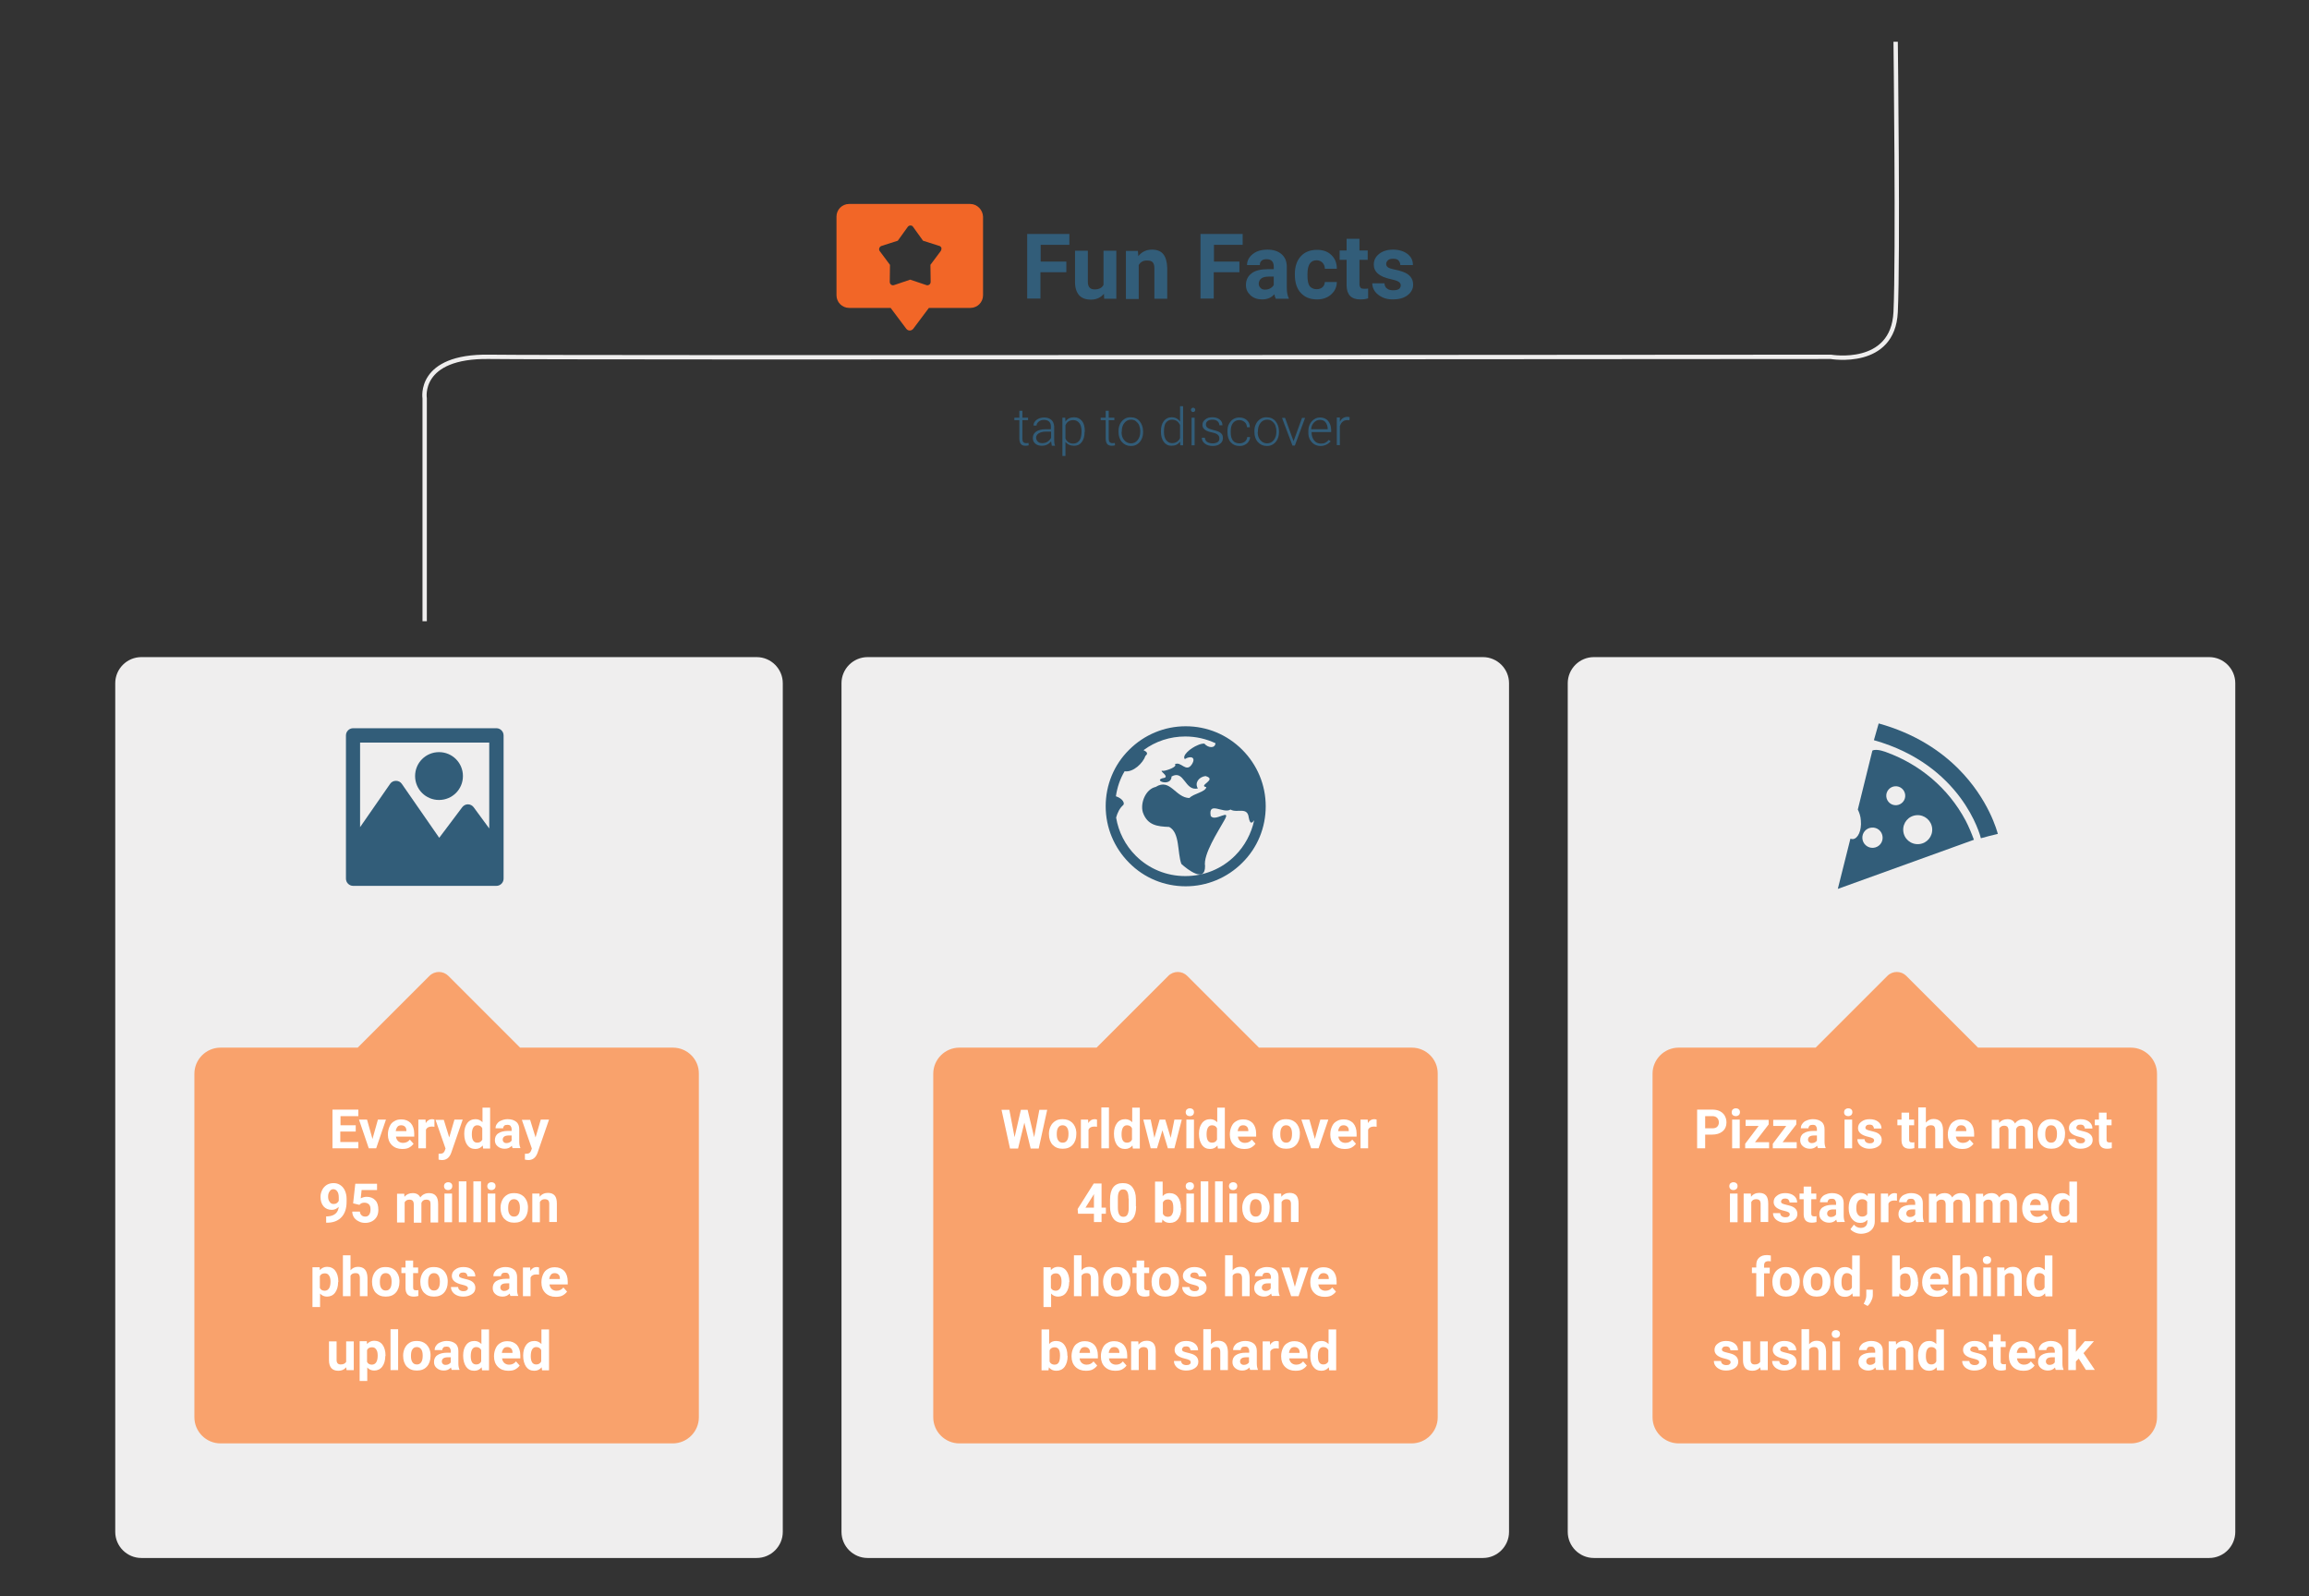 <?xml version="1.0" encoding="utf-8"?>
<!-- Generator: Adobe Illustrator 22.1.0, SVG Export Plug-In . SVG Version: 6.00 Build 0)  -->
<svg version="1.1" id="funfacts" xmlns="http://www.w3.org/2000/svg" xmlns:xlink="http://www.w3.org/1999/xlink" x="0px" y="0px"
	 viewBox="0 0 1061.9 734" style="enable-background:new 0 0 1061.9 734;" xml:space="preserve">
<rect x="0" y="0" width="1061.9" height="734" fill="#333333" stroke="none"/>
<style type="text/css">
	.st0{fill:#EFEEEE;}
	.st1{fill:#F9A26C;}
	.st2{fill:#FFFFFF;}
	.st3{fill:#325D79;}
	.st4{fill:none;stroke:#EFEEEE;stroke-width:2;stroke-miterlimit:10;}
	.st5{fill:#F26627;}
</style>
<g id="fact3">
	<path id="back3" class="st0" d="M1016,716.5H733c-6.6,0-12-5.4-12-12V314.2c0-6.6,5.4-12,12-12h283c6.6,0,12,5.4,12,12v390.3
		C1028,711.1,1022.6,716.5,1016,716.5z"/>
	<path id="notif3" class="st1" d="M980,481.8h-70.3l-33-33c-2.4-2.4-6.3-2.4-8.7,0l-33,33H772c-6.6,0-12,5.4-12,12v158
		c0,6.6,5.4,12,12,12h208c6.6,0,12-5.4,12-12v-158C992,487.2,986.6,481.8,980,481.8z"/>
	<g>
		<path class="st2" d="M784.2,521.8v6.3h-3.7v-17.8h6.9c1.3,0,2.5,0.2,3.5,0.7c1,0.5,1.8,1.2,2.3,2.1c0.5,0.9,0.8,1.9,0.8,3.1
			c0,1.7-0.6,3.1-1.8,4.1c-1.2,1-2.8,1.5-4.9,1.5H784.2z M784.2,518.9h3.3c1,0,1.7-0.2,2.2-0.7c0.5-0.5,0.8-1.1,0.8-2
			c0-0.9-0.3-1.6-0.8-2.1s-1.2-0.8-2.1-0.8h-3.4V518.9z"/>
		<path class="st2" d="M796.4,511.5c0-0.5,0.2-1,0.5-1.3c0.4-0.3,0.8-0.5,1.4-0.5c0.6,0,1.1,0.2,1.4,0.5c0.4,0.3,0.5,0.8,0.5,1.3
			c0,0.5-0.2,1-0.5,1.3c-0.4,0.3-0.8,0.5-1.4,0.5c-0.6,0-1.1-0.2-1.4-0.5C796.5,512.5,796.4,512,796.4,511.5z M800.1,528.1h-3.5
			v-13.2h3.5V528.1z"/>
		<path class="st2" d="M807.1,525.3h6.5v2.8h-11V526l6.2-8.2h-6v-2.8h10.6v2.1L807.1,525.3z"/>
		<path class="st2" d="M819.8,525.3h6.5v2.8h-11V526l6.2-8.2h-6v-2.8h10.6v2.1L819.8,525.3z"/>
		<path class="st2" d="M836.1,528.1c-0.2-0.3-0.3-0.7-0.4-1.2c-0.9,1-2,1.4-3.3,1.4c-1.3,0-2.4-0.4-3.2-1.1
			c-0.9-0.7-1.3-1.7-1.3-2.8c0-1.4,0.5-2.5,1.6-3.2c1-0.7,2.5-1.1,4.5-1.1h1.6v-0.8c0-0.6-0.2-1.1-0.5-1.5c-0.3-0.4-0.8-0.5-1.5-0.5
			c-0.6,0-1.1,0.1-1.4,0.4c-0.3,0.3-0.5,0.7-0.5,1.2h-3.5c0-0.8,0.2-1.5,0.7-2.1c0.5-0.7,1.1-1.2,2-1.5c0.9-0.4,1.8-0.6,2.9-0.6
			c1.6,0,2.9,0.4,3.9,1.2c1,0.8,1.4,2,1.4,3.4v5.7c0,1.3,0.2,2.2,0.5,2.8v0.2H836.1z M833.2,525.7c0.5,0,1-0.1,1.4-0.3
			c0.4-0.2,0.8-0.5,1-0.9v-2.3h-1.3c-1.8,0-2.7,0.6-2.8,1.8l0,0.2c0,0.4,0.2,0.8,0.5,1.1C832.2,525.5,832.7,525.7,833.2,525.7z"/>
		<path class="st2" d="M848.1,511.5c0-0.5,0.2-1,0.5-1.3c0.4-0.3,0.8-0.5,1.4-0.5c0.6,0,1.1,0.2,1.4,0.5c0.4,0.3,0.5,0.8,0.5,1.3
			c0,0.5-0.2,1-0.5,1.3c-0.4,0.3-0.8,0.5-1.4,0.5c-0.6,0-1.1-0.2-1.4-0.5C848.2,512.5,848.1,512,848.1,511.5z M851.8,528.1h-3.5
			v-13.2h3.5V528.1z"/>
		<path class="st2" d="M861.9,524.5c0-0.4-0.2-0.8-0.6-1c-0.4-0.2-1.1-0.5-2.1-0.7c-3.1-0.7-4.7-2-4.7-4c0-1.2,0.5-2.2,1.5-2.9
			c1-0.8,2.2-1.2,3.8-1.2c1.7,0,3,0.4,4,1.2c1,0.8,1.5,1.8,1.5,3.1h-3.5c0-0.5-0.2-0.9-0.5-1.3c-0.3-0.3-0.8-0.5-1.5-0.5
			c-0.6,0-1.1,0.1-1.4,0.4c-0.3,0.3-0.5,0.6-0.5,1c0,0.4,0.2,0.7,0.6,0.9c0.4,0.2,1,0.4,1.9,0.6s1.6,0.4,2.2,0.6
			c1.9,0.7,2.8,1.9,2.8,3.6c0,1.2-0.5,2.2-1.6,2.9c-1,0.7-2.4,1.1-4,1.1c-1.1,0-2.1-0.2-2.9-0.6c-0.9-0.4-1.5-0.9-2-1.6
			c-0.5-0.7-0.7-1.4-0.7-2.2h3.3c0,0.6,0.3,1.1,0.7,1.4c0.4,0.3,1,0.5,1.7,0.5c0.7,0,1.2-0.1,1.5-0.4
			C861.7,525.2,861.9,524.9,861.9,524.5z"/>
		<path class="st2" d="M878,511.7v3.2h2.3v2.6H878v6.6c0,0.5,0.1,0.8,0.3,1c0.2,0.2,0.5,0.3,1.1,0.3c0.4,0,0.7,0,1-0.1v2.7
			c-0.7,0.2-1.4,0.3-2.1,0.3c-2.5,0-3.7-1.2-3.8-3.7v-7.1h-1.9v-2.6h1.9v-3.2H878z"/>
		<path class="st2" d="M885.7,516.3c0.9-1.1,2.1-1.7,3.5-1.7c2.9,0,4.3,1.7,4.4,5v8.5H890v-8.4c0-0.8-0.2-1.3-0.5-1.7
			c-0.3-0.4-0.9-0.5-1.6-0.5c-1,0-1.8,0.4-2.2,1.2v9.4h-3.5v-18.8h3.5V516.3z"/>
		<path class="st2" d="M902.3,528.4c-1.9,0-3.5-0.6-4.7-1.8c-1.2-1.2-1.8-2.8-1.8-4.7v-0.3c0-1.3,0.3-2.5,0.8-3.6s1.2-1.9,2.2-2.4
			c0.9-0.6,2-0.8,3.2-0.8c1.8,0,3.2,0.6,4.3,1.7c1,1.1,1.6,2.8,1.6,4.8v1.4h-8.4c0.1,0.9,0.5,1.6,1,2.1c0.6,0.5,1.3,0.8,2.2,0.8
			c1.4,0,2.4-0.5,3.2-1.5l1.7,1.9c-0.5,0.7-1.2,1.3-2.1,1.8S903.4,528.4,902.3,528.4z M901.9,517.5c-0.7,0-1.3,0.2-1.7,0.7
			c-0.4,0.5-0.7,1.2-0.8,2h4.9V520c0-0.8-0.2-1.4-0.6-1.8C903.2,517.7,902.7,517.5,901.9,517.5z"/>
		<path class="st2" d="M919.3,514.9l0.1,1.5c0.9-1.1,2.2-1.7,3.8-1.7c1.7,0,2.9,0.7,3.5,2c0.9-1.3,2.3-2,4-2c1.4,0,2.5,0.4,3.2,1.3
			c0.7,0.8,1,2.1,1,3.8v8.4h-3.5v-8.4c0-0.7-0.1-1.3-0.4-1.6s-0.8-0.5-1.6-0.5c-1.1,0-1.8,0.5-2.2,1.5l0,9.1h-3.5v-8.4
			c0-0.8-0.2-1.3-0.5-1.7c-0.3-0.3-0.8-0.5-1.5-0.5c-1,0-1.7,0.4-2.2,1.2v9.3H916v-13.2H919.3z"/>
		<path class="st2" d="M937.1,521.4c0-1.3,0.3-2.5,0.8-3.5c0.5-1,1.2-1.8,2.2-2.4c0.9-0.6,2-0.8,3.3-0.8c1.8,0,3.2,0.5,4.4,1.6
			c1.1,1.1,1.8,2.6,1.9,4.4l0,0.9c0,2-0.6,3.7-1.7,4.9c-1.1,1.2-2.6,1.8-4.6,1.8s-3.4-0.6-4.6-1.8c-1.1-1.2-1.7-2.9-1.7-5V521.4z
			 M940.6,521.6c0,1.3,0.2,2.2,0.7,2.9c0.5,0.7,1.1,1,2,1c0.9,0,1.5-0.3,2-1c0.5-0.7,0.7-1.7,0.7-3.1c0-1.2-0.2-2.2-0.7-2.9
			c-0.5-0.7-1.2-1-2-1c-0.9,0-1.5,0.3-2,1C940.8,519.2,940.6,520.2,940.6,521.6z"/>
		<path class="st2" d="M958.9,524.5c0-0.4-0.2-0.8-0.6-1c-0.4-0.2-1.1-0.5-2.1-0.7c-3.1-0.7-4.7-2-4.7-4c0-1.2,0.5-2.2,1.5-2.9
			c1-0.8,2.2-1.2,3.8-1.2c1.7,0,3,0.4,4,1.2c1,0.8,1.5,1.8,1.5,3.1h-3.5c0-0.5-0.2-0.9-0.5-1.3c-0.3-0.3-0.8-0.5-1.5-0.5
			c-0.6,0-1.1,0.1-1.4,0.4c-0.3,0.3-0.5,0.6-0.5,1c0,0.4,0.2,0.7,0.6,0.9c0.4,0.2,1,0.4,1.9,0.6s1.6,0.4,2.2,0.6
			c1.9,0.7,2.8,1.9,2.8,3.6c0,1.2-0.5,2.2-1.6,2.9c-1,0.7-2.4,1.1-4,1.1c-1.1,0-2.1-0.2-2.9-0.6c-0.9-0.4-1.5-0.9-2-1.6
			c-0.5-0.7-0.7-1.4-0.7-2.2h3.3c0,0.6,0.3,1.1,0.7,1.4c0.4,0.3,1,0.5,1.7,0.5c0.7,0,1.2-0.1,1.5-0.4
			C958.7,525.2,958.9,524.9,958.9,524.5z"/>
		<path class="st2" d="M968.8,511.7v3.2h2.3v2.6h-2.3v6.6c0,0.5,0.1,0.8,0.3,1c0.2,0.2,0.5,0.3,1.1,0.3c0.4,0,0.7,0,1-0.1v2.7
			c-0.7,0.2-1.4,0.3-2.1,0.3c-2.5,0-3.7-1.2-3.8-3.7v-7.1h-1.9v-2.6h1.9v-3.2H968.8z"/>
		<path class="st2" d="M795.3,545.5c0-0.5,0.2-1,0.5-1.3c0.4-0.3,0.8-0.5,1.4-0.5c0.6,0,1.1,0.2,1.4,0.5c0.4,0.3,0.5,0.8,0.5,1.3
			c0,0.5-0.2,1-0.5,1.3c-0.4,0.3-0.8,0.5-1.4,0.5c-0.6,0-1.1-0.2-1.4-0.5C795.5,546.5,795.3,546,795.3,545.5z M799.1,562.1h-3.5
			v-13.2h3.5V562.1z"/>
		<path class="st2" d="M805.2,548.9l0.1,1.5c0.9-1.2,2.2-1.8,3.8-1.8c1.4,0,2.4,0.4,3.1,1.2c0.7,0.8,1,2.1,1,3.7v8.5h-3.5v-8.4
			c0-0.7-0.2-1.3-0.5-1.6c-0.3-0.3-0.9-0.5-1.6-0.5c-1,0-1.7,0.4-2.2,1.3v9.3h-3.5v-13.2H805.2z"/>
		<path class="st2" d="M823.1,558.5c0-0.4-0.2-0.8-0.6-1c-0.4-0.2-1.1-0.5-2.1-0.7c-3.1-0.7-4.7-2-4.7-4c0-1.2,0.5-2.2,1.5-2.9
			c1-0.8,2.2-1.2,3.8-1.2c1.7,0,3,0.4,4,1.2c1,0.8,1.5,1.8,1.5,3.1H823c0-0.5-0.2-0.9-0.5-1.3c-0.3-0.3-0.8-0.5-1.5-0.5
			c-0.6,0-1.1,0.1-1.4,0.4c-0.3,0.3-0.5,0.6-0.5,1c0,0.4,0.2,0.7,0.6,0.9c0.4,0.2,1,0.4,1.9,0.6s1.6,0.4,2.2,0.6
			c1.9,0.7,2.8,1.9,2.8,3.6c0,1.2-0.5,2.2-1.6,2.9c-1,0.7-2.4,1.1-4,1.1c-1.1,0-2.1-0.2-2.9-0.6c-0.9-0.4-1.5-0.9-2-1.6
			c-0.5-0.7-0.7-1.4-0.7-2.2h3.3c0,0.6,0.3,1.1,0.7,1.4c0.4,0.3,1,0.5,1.7,0.5c0.7,0,1.2-0.1,1.5-0.4
			C822.9,559.2,823.1,558.9,823.1,558.5z"/>
		<path class="st2" d="M833,545.7v3.2h2.3v2.6H833v6.6c0,0.5,0.1,0.8,0.3,1c0.2,0.2,0.5,0.3,1.1,0.3c0.4,0,0.7,0,1-0.1v2.7
			c-0.7,0.2-1.4,0.3-2.1,0.3c-2.5,0-3.7-1.2-3.8-3.7v-7.1h-1.9v-2.6h1.9v-3.2H833z"/>
		<path class="st2" d="M844.9,562.1c-0.2-0.3-0.3-0.7-0.4-1.2c-0.9,1-2,1.4-3.3,1.4c-1.3,0-2.4-0.4-3.2-1.1
			c-0.9-0.7-1.3-1.7-1.3-2.8c0-1.4,0.5-2.5,1.6-3.2c1-0.7,2.5-1.1,4.5-1.1h1.6v-0.8c0-0.6-0.2-1.1-0.5-1.5c-0.3-0.4-0.8-0.5-1.5-0.5
			c-0.6,0-1.1,0.1-1.4,0.4c-0.3,0.3-0.5,0.7-0.5,1.2H837c0-0.8,0.2-1.5,0.7-2.1c0.5-0.7,1.1-1.2,2-1.5c0.9-0.4,1.8-0.6,2.9-0.6
			c1.6,0,2.9,0.4,3.9,1.2c1,0.8,1.4,2,1.4,3.4v5.7c0,1.3,0.2,2.2,0.5,2.8v0.2H844.9z M842,559.7c0.5,0,1-0.1,1.4-0.3
			c0.4-0.2,0.8-0.5,1-0.9v-2.3h-1.3c-1.8,0-2.7,0.6-2.8,1.8l0,0.2c0,0.4,0.2,0.8,0.5,1.1C841,559.5,841.5,559.7,842,559.7z"/>
		<path class="st2" d="M850.2,555.4c0-2,0.5-3.7,1.4-4.9c1-1.2,2.3-1.9,3.9-1.9c1.4,0,2.6,0.5,3.4,1.5l0.1-1.2h3.2v12.8
			c0,1.2-0.3,2.2-0.8,3c-0.5,0.9-1.3,1.5-2.2,2c-1,0.4-2.1,0.7-3.3,0.7c-1,0-1.9-0.2-2.8-0.6c-0.9-0.4-1.6-0.9-2.1-1.5l1.6-2.1
			c0.9,1,1.9,1.5,3.2,1.5c0.9,0,1.7-0.3,2.2-0.8c0.5-0.5,0.8-1.2,0.8-2.1V561c-0.8,0.9-1.9,1.4-3.2,1.4c-1.6,0-2.9-0.6-3.9-1.9
			c-1-1.2-1.5-2.9-1.5-4.9V555.4z M853.7,555.7c0,1.2,0.2,2.1,0.7,2.8c0.5,0.7,1.1,1,2,1c1.1,0,1.8-0.4,2.3-1.2v-5.6
			c-0.5-0.8-1.2-1.2-2.3-1.2c-0.8,0-1.5,0.3-2,1C853.9,553.3,853.7,554.3,853.7,555.7z"/>
		<path class="st2" d="M872.4,552.2c-0.5-0.1-0.9-0.1-1.3-0.1c-1.3,0-2.2,0.5-2.6,1.4v8.6h-3.5v-13.2h3.3l0.1,1.6
			c0.7-1.2,1.7-1.8,2.9-1.8c0.4,0,0.8,0.1,1.1,0.2L872.4,552.2z"/>
		<path class="st2" d="M881.3,562.1c-0.2-0.3-0.3-0.7-0.4-1.2c-0.9,1-2,1.4-3.3,1.4c-1.3,0-2.4-0.4-3.2-1.1
			c-0.9-0.7-1.3-1.7-1.3-2.8c0-1.4,0.5-2.5,1.6-3.2c1-0.7,2.5-1.1,4.5-1.1h1.6v-0.8c0-0.6-0.2-1.1-0.5-1.5c-0.3-0.4-0.8-0.5-1.5-0.5
			c-0.6,0-1.1,0.1-1.4,0.4c-0.3,0.3-0.5,0.7-0.5,1.2h-3.5c0-0.8,0.2-1.5,0.7-2.1c0.5-0.7,1.1-1.2,2-1.5c0.9-0.4,1.8-0.6,2.9-0.6
			c1.6,0,2.9,0.4,3.9,1.2c1,0.8,1.4,2,1.4,3.4v5.7c0,1.3,0.2,2.2,0.5,2.8v0.2H881.3z M878.4,559.7c0.5,0,1-0.1,1.4-0.3
			c0.4-0.2,0.8-0.5,1-0.9v-2.3h-1.3c-1.8,0-2.7,0.6-2.8,1.8l0,0.2c0,0.4,0.2,0.8,0.5,1.1C877.5,559.5,877.9,559.7,878.4,559.7z"/>
		<path class="st2" d="M890.4,548.9l0.1,1.5c0.9-1.1,2.2-1.7,3.8-1.7c1.7,0,2.9,0.7,3.5,2c0.9-1.3,2.3-2,4-2c1.4,0,2.5,0.4,3.2,1.3
			c0.7,0.8,1,2.1,1,3.8v8.4h-3.5v-8.4c0-0.7-0.1-1.3-0.4-1.6s-0.8-0.5-1.6-0.5c-1.1,0-1.8,0.5-2.2,1.5l0,9.1h-3.5v-8.4
			c0-0.8-0.2-1.3-0.5-1.7c-0.3-0.3-0.8-0.5-1.5-0.5c-1,0-1.7,0.4-2.2,1.2v9.3h-3.5v-13.2H890.4z"/>
		<path class="st2" d="M912,548.9l0.1,1.5c0.9-1.1,2.2-1.7,3.8-1.7c1.7,0,2.9,0.7,3.5,2c0.9-1.3,2.3-2,4-2c1.4,0,2.5,0.4,3.2,1.3
			c0.7,0.8,1,2.1,1,3.8v8.4h-3.5v-8.4c0-0.7-0.1-1.3-0.4-1.6s-0.8-0.5-1.6-0.5c-1.1,0-1.8,0.5-2.2,1.5l0,9.1h-3.5v-8.4
			c0-0.8-0.2-1.3-0.5-1.7c-0.3-0.3-0.8-0.5-1.5-0.5c-1,0-1.7,0.4-2.2,1.2v9.3h-3.5v-13.2H912z"/>
		<path class="st2" d="M936.5,562.4c-1.9,0-3.5-0.6-4.7-1.8c-1.2-1.2-1.8-2.8-1.8-4.7v-0.3c0-1.3,0.3-2.5,0.8-3.6s1.2-1.9,2.2-2.4
			c0.9-0.6,2-0.8,3.2-0.8c1.8,0,3.2,0.6,4.3,1.7c1,1.1,1.6,2.8,1.6,4.8v1.4h-8.4c0.1,0.9,0.5,1.6,1,2.1c0.6,0.5,1.3,0.8,2.2,0.8
			c1.4,0,2.4-0.5,3.2-1.5l1.7,1.9c-0.5,0.7-1.2,1.3-2.1,1.8S937.6,562.4,936.5,562.4z M936.1,551.5c-0.7,0-1.3,0.2-1.7,0.7
			c-0.4,0.5-0.7,1.2-0.8,2h4.9V554c0-0.8-0.2-1.4-0.6-1.8C937.4,551.7,936.8,551.5,936.1,551.5z"/>
		<path class="st2" d="M943.3,555.4c0-2.1,0.5-3.7,1.4-4.9c0.9-1.2,2.2-1.8,3.8-1.8c1.3,0,2.3,0.5,3.2,1.4v-6.7h3.5v18.8h-3.2
			l-0.2-1.4c-0.9,1.1-2,1.6-3.4,1.6c-1.6,0-2.8-0.6-3.7-1.8C943.8,559.3,943.3,557.6,943.3,555.4z M946.9,555.7
			c0,1.2,0.2,2.2,0.6,2.8c0.4,0.7,1.1,1,1.9,1c1.1,0,1.9-0.5,2.3-1.4v-5.2c-0.4-0.9-1.2-1.4-2.3-1.4
			C947.7,551.5,946.9,552.9,946.9,555.7z"/>
		<path class="st2" d="M807.7,596.1v-10.6h-2v-2.6h2v-1.1c0-1.5,0.4-2.6,1.3-3.4c0.9-0.8,2-1.2,3.6-1.2c0.5,0,1.1,0.1,1.8,0.2l0,2.7
			c-0.3-0.1-0.7-0.1-1.1-0.1c-1.3,0-2,0.6-2,1.9v1.1h2.6v2.6h-2.6v10.6H807.7z"/>
		<path class="st2" d="M815.1,589.4c0-1.3,0.3-2.5,0.8-3.5c0.5-1,1.2-1.8,2.2-2.4c0.9-0.6,2-0.8,3.3-0.8c1.8,0,3.2,0.5,4.4,1.6
			c1.1,1.1,1.8,2.6,1.9,4.4l0,0.9c0,2-0.6,3.7-1.7,4.9c-1.1,1.2-2.6,1.8-4.6,1.8s-3.4-0.6-4.6-1.8c-1.1-1.2-1.7-2.9-1.7-5V589.4z
			 M818.6,589.6c0,1.3,0.2,2.2,0.7,2.9c0.5,0.7,1.1,1,2,1c0.9,0,1.5-0.3,2-1c0.5-0.7,0.7-1.7,0.7-3.1c0-1.2-0.2-2.2-0.7-2.9
			c-0.5-0.7-1.2-1-2-1c-0.9,0-1.5,0.3-2,1C818.9,587.2,818.6,588.2,818.6,589.6z"/>
		<path class="st2" d="M829.2,589.4c0-1.3,0.3-2.5,0.8-3.5c0.5-1,1.2-1.8,2.2-2.4c0.9-0.6,2-0.8,3.3-0.8c1.8,0,3.2,0.5,4.4,1.6
			c1.1,1.1,1.8,2.6,1.9,4.4l0,0.9c0,2-0.6,3.7-1.7,4.9c-1.1,1.2-2.6,1.8-4.6,1.8s-3.4-0.6-4.6-1.8c-1.1-1.2-1.7-2.9-1.7-5V589.4z
			 M832.8,589.6c0,1.3,0.2,2.2,0.7,2.9c0.5,0.7,1.1,1,2,1c0.9,0,1.5-0.3,2-1c0.5-0.7,0.7-1.7,0.7-3.1c0-1.2-0.2-2.2-0.7-2.9
			c-0.5-0.7-1.2-1-2-1c-0.9,0-1.5,0.3-2,1C833,587.2,832.8,588.2,832.8,589.6z"/>
		<path class="st2" d="M843.4,589.4c0-2.1,0.5-3.7,1.4-4.9c0.9-1.2,2.2-1.8,3.8-1.8c1.3,0,2.3,0.5,3.2,1.4v-6.7h3.5v18.8h-3.2
			l-0.2-1.4c-0.9,1.1-2,1.6-3.4,1.6c-1.6,0-2.8-0.6-3.7-1.8C843.8,593.3,843.4,591.6,843.4,589.4z M846.9,589.7
			c0,1.2,0.2,2.2,0.6,2.8c0.4,0.7,1.1,1,1.9,1c1.1,0,1.9-0.5,2.3-1.4v-5.2c-0.4-0.9-1.2-1.4-2.3-1.4
			C847.7,585.5,846.9,586.9,846.9,589.7z"/>
		<path class="st2" d="M858.9,600.6l-1.8-1l0.4-0.8c0.5-1,0.8-2,0.8-3v-2.7h3l0,2.4c0,0.9-0.2,1.8-0.7,2.7
			C860.2,599.2,859.6,600,858.9,600.6z"/>
		<path class="st2" d="M882.2,589.6c0,2.1-0.5,3.8-1.4,5c-0.9,1.2-2.2,1.8-3.8,1.8c-1.4,0-2.6-0.5-3.4-1.6l-0.2,1.4h-3.2v-18.8h3.5
			v6.7c0.8-1,1.9-1.4,3.2-1.4c1.6,0,2.9,0.6,3.8,1.8c0.9,1.2,1.4,2.8,1.4,5V589.6z M878.7,589.4c0-1.3-0.2-2.3-0.6-2.9
			c-0.4-0.6-1.1-0.9-1.9-0.9c-1.1,0-1.9,0.5-2.3,1.4v5.2c0.4,0.9,1.2,1.4,2.3,1.4c1.1,0,1.9-0.6,2.2-1.7
			C878.6,591.3,878.7,590.5,878.7,589.4z"/>
		<path class="st2" d="M890.5,596.4c-1.9,0-3.5-0.6-4.7-1.8c-1.2-1.2-1.8-2.8-1.8-4.7v-0.3c0-1.3,0.3-2.5,0.8-3.6s1.2-1.9,2.2-2.4
			c0.9-0.6,2-0.8,3.2-0.8c1.8,0,3.2,0.6,4.3,1.7c1,1.1,1.6,2.8,1.6,4.8v1.4h-8.4c0.1,0.9,0.5,1.6,1,2.1c0.6,0.5,1.3,0.8,2.2,0.8
			c1.4,0,2.4-0.5,3.2-1.5l1.7,1.9c-0.5,0.7-1.2,1.3-2.1,1.8S891.6,596.4,890.5,596.4z M890.1,585.5c-0.7,0-1.3,0.2-1.7,0.7
			c-0.4,0.5-0.7,1.2-0.8,2h4.9V588c0-0.8-0.2-1.4-0.6-1.8C891.4,585.7,890.8,585.5,890.1,585.5z"/>
		<path class="st2" d="M901.4,584.3c0.9-1.1,2.1-1.7,3.5-1.7c2.9,0,4.3,1.7,4.4,5v8.5h-3.5v-8.4c0-0.8-0.2-1.3-0.5-1.7
			c-0.3-0.4-0.9-0.5-1.6-0.5c-1,0-1.8,0.4-2.2,1.2v9.4h-3.5v-18.8h3.5V584.3z"/>
		<path class="st2" d="M911.9,579.5c0-0.5,0.2-1,0.5-1.3c0.4-0.3,0.8-0.5,1.4-0.5c0.6,0,1.1,0.2,1.4,0.5c0.4,0.3,0.5,0.8,0.5,1.3
			c0,0.5-0.2,1-0.5,1.3c-0.4,0.3-0.8,0.5-1.4,0.5c-0.6,0-1.1-0.2-1.4-0.5C912.1,580.5,911.9,580,911.9,579.5z M915.6,596.1h-3.5
			v-13.2h3.5V596.1z"/>
		<path class="st2" d="M921.8,582.9l0.1,1.5c0.9-1.2,2.2-1.8,3.8-1.8c1.4,0,2.4,0.4,3.1,1.2c0.7,0.8,1,2.1,1,3.7v8.5h-3.5v-8.4
			c0-0.7-0.2-1.3-0.5-1.6c-0.3-0.3-0.9-0.5-1.6-0.5c-1,0-1.7,0.4-2.2,1.3v9.3h-3.5v-13.2H921.8z"/>
		<path class="st2" d="M932,589.4c0-2.1,0.5-3.7,1.4-4.9c0.9-1.2,2.2-1.8,3.8-1.8c1.3,0,2.3,0.5,3.2,1.4v-6.7h3.5v18.8h-3.2
			l-0.2-1.4c-0.9,1.1-2,1.6-3.4,1.6c-1.6,0-2.8-0.6-3.7-1.8C932.5,593.3,932,591.6,932,589.4z M935.5,589.7c0,1.2,0.2,2.2,0.6,2.8
			c0.4,0.7,1.1,1,1.9,1c1.1,0,1.9-0.5,2.3-1.4v-5.2c-0.4-0.9-1.2-1.4-2.3-1.4C936.4,585.5,935.5,586.9,935.5,589.7z"/>
		<path class="st2" d="M795.9,626.5c0-0.4-0.2-0.8-0.6-1c-0.4-0.2-1.1-0.5-2.1-0.7c-3.1-0.7-4.7-2-4.7-4c0-1.2,0.5-2.2,1.5-2.9
			c1-0.8,2.2-1.2,3.8-1.2c1.7,0,3,0.4,4,1.2c1,0.8,1.5,1.8,1.5,3.1h-3.5c0-0.5-0.2-0.9-0.5-1.3c-0.3-0.3-0.8-0.5-1.5-0.5
			c-0.6,0-1.1,0.1-1.4,0.4c-0.3,0.3-0.5,0.6-0.5,1c0,0.4,0.2,0.7,0.6,0.9c0.4,0.2,1,0.4,1.9,0.6s1.6,0.4,2.2,0.6
			c1.9,0.7,2.8,1.9,2.8,3.6c0,1.2-0.5,2.2-1.6,2.9c-1,0.7-2.4,1.1-4,1.1c-1.1,0-2.1-0.2-2.9-0.6c-0.9-0.4-1.5-0.9-2-1.6
			c-0.5-0.7-0.7-1.4-0.7-2.2h3.3c0,0.6,0.3,1.1,0.7,1.4c0.4,0.3,1,0.5,1.7,0.5c0.7,0,1.2-0.1,1.5-0.4
			C795.7,627.2,795.9,626.9,795.9,626.5z"/>
		<path class="st2" d="M809.5,628.8c-0.9,1.1-2.1,1.6-3.6,1.6c-1.4,0-2.5-0.4-3.2-1.2c-0.7-0.8-1.1-2-1.1-3.6v-8.7h3.5v8.5
			c0,1.4,0.6,2.1,1.9,2.1c1.2,0,2-0.4,2.5-1.2v-9.4h3.5v13.2h-3.3L809.5,628.8z"/>
		<path class="st2" d="M822.7,626.5c0-0.4-0.2-0.8-0.6-1c-0.4-0.2-1.1-0.5-2.1-0.7c-3.1-0.7-4.7-2-4.7-4c0-1.2,0.5-2.2,1.5-2.9
			c1-0.8,2.2-1.2,3.8-1.2c1.7,0,3,0.4,4,1.2c1,0.8,1.5,1.8,1.5,3.1h-3.5c0-0.5-0.2-0.9-0.5-1.3c-0.3-0.3-0.8-0.5-1.5-0.5
			c-0.6,0-1.1,0.1-1.4,0.4c-0.3,0.3-0.5,0.6-0.5,1c0,0.4,0.2,0.7,0.6,0.9c0.4,0.2,1,0.4,1.9,0.6s1.6,0.4,2.2,0.6
			c1.9,0.7,2.8,1.9,2.8,3.6c0,1.2-0.5,2.2-1.6,2.9c-1,0.7-2.4,1.1-4,1.1c-1.1,0-2.1-0.2-2.9-0.6c-0.9-0.4-1.5-0.9-2-1.6
			c-0.5-0.7-0.7-1.4-0.7-2.2h3.3c0,0.6,0.3,1.1,0.7,1.4c0.4,0.3,1,0.5,1.7,0.5c0.7,0,1.2-0.1,1.5-0.4
			C822.6,627.2,822.7,626.9,822.7,626.5z"/>
		<path class="st2" d="M831.9,618.3c0.9-1.1,2.1-1.7,3.5-1.7c2.9,0,4.3,1.7,4.4,5v8.5h-3.5v-8.4c0-0.8-0.2-1.3-0.5-1.7
			c-0.3-0.4-0.9-0.5-1.6-0.5c-1,0-1.8,0.4-2.2,1.2v9.4h-3.5v-18.8h3.5V618.3z"/>
		<path class="st2" d="M842.4,613.5c0-0.5,0.2-1,0.5-1.3c0.4-0.3,0.8-0.5,1.4-0.5c0.6,0,1.1,0.2,1.4,0.5c0.4,0.3,0.5,0.8,0.5,1.3
			c0,0.5-0.2,1-0.5,1.3c-0.4,0.3-0.8,0.5-1.4,0.5c-0.6,0-1.1-0.2-1.4-0.5C842.6,614.5,842.4,614,842.4,613.5z M846.2,630.1h-3.5
			v-13.2h3.5V630.1z"/>
		<path class="st2" d="M862.9,630.1c-0.2-0.3-0.3-0.7-0.4-1.2c-0.9,1-2,1.4-3.3,1.4c-1.3,0-2.4-0.4-3.2-1.1
			c-0.9-0.7-1.3-1.7-1.3-2.8c0-1.4,0.5-2.5,1.6-3.2c1-0.7,2.5-1.1,4.5-1.1h1.6v-0.8c0-0.6-0.2-1.1-0.5-1.5c-0.3-0.4-0.8-0.5-1.5-0.5
			c-0.6,0-1.1,0.1-1.4,0.4c-0.3,0.3-0.5,0.7-0.5,1.2h-3.5c0-0.8,0.2-1.5,0.7-2.1c0.5-0.7,1.1-1.2,2-1.5c0.9-0.4,1.8-0.6,2.9-0.6
			c1.6,0,2.9,0.4,3.9,1.2c1,0.8,1.4,2,1.4,3.4v5.7c0,1.3,0.2,2.2,0.5,2.8v0.2H862.9z M860,627.7c0.5,0,1-0.1,1.4-0.3
			c0.4-0.2,0.8-0.5,1-0.9v-2.3h-1.3c-1.8,0-2.7,0.6-2.8,1.8l0,0.2c0,0.4,0.2,0.8,0.5,1.1C859.1,627.5,859.5,627.7,860,627.7z"/>
		<path class="st2" d="M871.9,616.9l0.1,1.5c0.9-1.2,2.2-1.8,3.8-1.8c1.4,0,2.4,0.4,3.1,1.2c0.7,0.8,1,2.1,1,3.7v8.5h-3.5v-8.4
			c0-0.7-0.2-1.3-0.5-1.6c-0.3-0.3-0.9-0.5-1.6-0.5c-1,0-1.7,0.4-2.2,1.3v9.3h-3.5v-13.2H871.9z"/>
		<path class="st2" d="M882.1,623.4c0-2.1,0.5-3.7,1.4-4.9c0.9-1.2,2.2-1.8,3.8-1.8c1.3,0,2.3,0.5,3.2,1.4v-6.7h3.5v18.8h-3.2
			l-0.2-1.4c-0.9,1.1-2,1.6-3.4,1.6c-1.6,0-2.8-0.6-3.7-1.8C882.6,627.3,882.1,625.6,882.1,623.4z M885.7,623.7
			c0,1.2,0.2,2.2,0.6,2.8c0.4,0.7,1.1,1,1.9,1c1.1,0,1.9-0.5,2.3-1.4v-5.2c-0.4-0.9-1.2-1.4-2.3-1.4
			C886.5,619.5,885.7,620.9,885.7,623.7z"/>
		<path class="st2" d="M910.2,626.5c0-0.4-0.2-0.8-0.6-1c-0.4-0.2-1.1-0.5-2.1-0.7c-3.1-0.7-4.7-2-4.7-4c0-1.2,0.5-2.2,1.5-2.9
			c1-0.8,2.2-1.2,3.8-1.2c1.7,0,3,0.4,4,1.2c1,0.8,1.5,1.8,1.5,3.1H910c0-0.5-0.2-0.9-0.5-1.3c-0.3-0.3-0.8-0.5-1.5-0.5
			c-0.6,0-1.1,0.1-1.4,0.4c-0.3,0.3-0.5,0.6-0.5,1c0,0.4,0.2,0.7,0.6,0.9c0.4,0.2,1,0.4,1.9,0.6s1.6,0.4,2.2,0.6
			c1.9,0.7,2.8,1.9,2.8,3.6c0,1.2-0.5,2.2-1.6,2.9c-1,0.7-2.4,1.1-4,1.1c-1.1,0-2.1-0.2-2.9-0.6c-0.9-0.4-1.5-0.9-2-1.6
			c-0.5-0.7-0.7-1.4-0.7-2.2h3.3c0,0.6,0.3,1.1,0.7,1.4c0.4,0.3,1,0.5,1.7,0.5c0.7,0,1.2-0.1,1.5-0.4
			C910,627.2,910.2,626.9,910.2,626.5z"/>
		<path class="st2" d="M920.1,613.7v3.2h2.3v2.6h-2.3v6.6c0,0.5,0.1,0.8,0.3,1c0.2,0.2,0.5,0.3,1.1,0.3c0.4,0,0.7,0,1-0.1v2.7
			c-0.7,0.2-1.4,0.3-2.1,0.3c-2.5,0-3.7-1.2-3.8-3.7v-7.1h-1.9v-2.6h1.9v-3.2H920.1z"/>
		<path class="st2" d="M930.4,630.4c-1.9,0-3.5-0.6-4.7-1.8c-1.2-1.2-1.8-2.8-1.8-4.7v-0.3c0-1.3,0.3-2.5,0.8-3.6s1.2-1.9,2.2-2.4
			c0.9-0.6,2-0.8,3.2-0.8c1.8,0,3.2,0.6,4.3,1.7c1,1.1,1.6,2.8,1.6,4.8v1.4h-8.4c0.1,0.9,0.5,1.6,1,2.1c0.6,0.5,1.3,0.8,2.2,0.8
			c1.4,0,2.4-0.5,3.2-1.5l1.7,1.9c-0.5,0.7-1.2,1.3-2.1,1.8S931.5,630.4,930.4,630.4z M930,619.5c-0.7,0-1.3,0.2-1.7,0.7
			c-0.4,0.5-0.7,1.2-0.8,2h4.9V622c0-0.8-0.2-1.4-0.6-1.8C931.3,619.7,930.7,619.5,930,619.5z"/>
		<path class="st2" d="M945.5,630.1c-0.2-0.3-0.3-0.7-0.4-1.2c-0.9,1-2,1.4-3.3,1.4c-1.3,0-2.4-0.4-3.2-1.1
			c-0.9-0.7-1.3-1.7-1.3-2.8c0-1.4,0.5-2.5,1.6-3.2c1-0.7,2.5-1.1,4.5-1.1h1.6v-0.8c0-0.6-0.2-1.1-0.5-1.5c-0.3-0.4-0.8-0.5-1.5-0.5
			c-0.6,0-1.1,0.1-1.4,0.4c-0.3,0.3-0.5,0.7-0.5,1.2h-3.5c0-0.8,0.2-1.5,0.7-2.1c0.5-0.7,1.1-1.2,2-1.5c0.9-0.4,1.8-0.6,2.9-0.6
			c1.6,0,2.9,0.4,3.9,1.2c1,0.8,1.4,2,1.4,3.4v5.7c0,1.3,0.2,2.2,0.5,2.8v0.2H945.5z M942.6,627.7c0.5,0,1-0.1,1.4-0.3
			c0.4-0.2,0.8-0.5,1-0.9v-2.3h-1.3c-1.8,0-2.7,0.6-2.8,1.8l0,0.2c0,0.4,0.2,0.8,0.5,1.1C941.6,627.5,942,627.7,942.6,627.7z"/>
		<path class="st2" d="M956,624.8l-1.3,1.3v4h-3.5v-18.8h3.5v10.4l0.7-0.9l3.4-4h4.2l-4.8,5.5l5.2,7.7h-4.1L956,624.8z"/>
	</g>
	<g id="pizza_x5F_icon">
		<g>
			<g>
				<g>
					<g>
						<path class="st3" d="M854.4,372.3c0.7,1.4,1.3,3.1,1.4,5.1c0.4,4.5-1.3,8.3-3.7,8.5c-0.4,0-0.7-0.1-1.1-0.2l-5.8,23.1
							l62.6-22.6c-1.1-3-2.3-5.9-3.8-8.8c-8.1-15.2-21.3-25.9-36.3-31.4c0,0-4.6-1.9-6.6-0.8L854.4,372.3z M856.5,385.6
							c-0.2-2.6,1.7-4.8,4.3-5c2.6-0.2,4.8,1.7,5,4.3c0.2,2.6-1.7,4.8-4.3,5C859,390.1,856.7,388.2,856.5,385.6z M888.6,381
							c0.3,3.7-2.4,6.9-6.1,7.2c-3.7,0.3-6.9-2.4-7.2-6.1c-0.3-3.7,2.4-6.9,6.1-7.2C885.1,374.6,888.3,377.4,888.6,381z
							 M876.2,365.6c0.2,2.4-1.6,4.5-4,4.7c-2.4,0.2-4.5-1.6-4.7-4c-0.2-2.4,1.6-4.5,4-4.7C873.9,361.4,876,363.2,876.2,365.6z"/>
					</g>
				</g>
			</g>
			<g>
				<g>
					<g>
						<path class="st3" d="M900.6,353.5c14.1,14.1,17.9,29,18.2,30l-7.8,1.9l3.9-0.9l-3.9,1c-0.3-1.4-8.8-33.7-49.2-45.1l2.2-7.7
							C880.6,337.3,892.4,345.3,900.6,353.5z"/>
					</g>
				</g>
			</g>
		</g>
	</g>
</g>
<g id="fact2">
	<path id="back2" class="st0" d="M682,716.5H399c-6.6,0-12-5.4-12-12V314.2c0-6.6,5.4-12,12-12h283c6.6,0,12,5.4,12,12v390.3
		C694,711.1,688.6,716.5,682,716.5z"/>
	<g id="world_x5F_icon">
		<path class="st3" d="M571.3,344.8c6.9,6.9,10.8,16.2,10.8,26c0,9.8-3.8,19.1-10.8,26c-6.9,6.9-16.2,10.8-26,10.8
			s-19.1-3.8-26-10.8c-6.9-6.9-10.8-16.2-10.8-26c0-9.8,3.8-19.1,10.8-26c6.9-6.9,16.2-10.8,26-10.8S564.3,337.8,571.3,344.8z
			 M568,393.5c4.5-4.5,7.5-10.2,8.8-16.3c-1,1.4-1.9,2-2.5-1.2c-0.6-5.2-5.4-1.9-8.4-3.7c-3.2,2.1-10.3-4.1-9.1,2.9
			c1.9,3.2,10.1-4.3,6,2.5c-2.6,4.7-9.5,15.2-8.6,20.6c0.1,7.9-8.1,1.6-10.9-1c-1.9-5.2-0.6-14.4-5.6-17c-5.4-0.2-10-0.7-12.1-6.7
			c-1.3-4.3,1.3-10.7,5.9-11.7c6.7-4.2,9.1,5,15.5,5.1c2-2.1,7.3-2.7,7.8-5c-4.1-0.7,5.3-3.5-0.4-5.1c-3.1,0.4-5.1,3.2-3.5,5.7
			c-6.1,1.4-6.2-8.8-12.1-5.5c-0.1,5.1-9.5,1.6-3.2,0.6c2.2-0.9-3.5-3.7-0.5-3.2c1.5-0.1,6.6-1.9,5.2-3c2.8-1.7,5.2,4.2,7.9-0.1
			c2-3.3-0.8-3.9-3.3-2.3c-1.4-1.6,2.5-5,5.9-6.4c1.1-0.5,2.2-0.8,3.1-0.7c1.7,2,4.9,2.3,5.1-0.2c-4.3-2-9-3.1-13.9-3.1
			c-7,0-13.7,2.2-19.2,6.3c1.5,0.7,2.3,1.5,0.9,2.6c-1.1,3.3-5.6,7.7-9.6,7.1c-2.1,3.5-3.4,7.4-4,11.5c3.3,1.1,4.1,3.3,3.4,4
			c-1.7,1.5-2.7,3.6-3.3,5.8c1.1,6.6,4.2,12.7,9,17.5c6.1,6.1,14.2,9.4,22.8,9.4C553.8,402.9,561.9,399.6,568,393.5z"/>
	</g>
	<path id="notif2" class="st1" d="M649.3,481.8H579l-33-33c-2.4-2.4-6.3-2.4-8.7,0l-33,33h-63.1c-6.6,0-12,5.4-12,12v158
		c0,6.6,5.4,12,12,12h208c6.6,0,12-5.4,12-12v-158C661.3,487.2,655.9,481.8,649.3,481.8z"/>
	<g>
		<path class="st2" d="M475.6,523l2.4-12.6h3.6l-3.9,17.8H474l-2.9-11.9l-2.9,11.9h-3.7l-3.9-17.8h3.6l2.4,12.6l2.9-12.6h3.1
			L475.6,523z"/>
		<path class="st2" d="M482.4,521.4c0-1.3,0.3-2.5,0.8-3.5c0.5-1,1.2-1.8,2.2-2.4c0.9-0.6,2-0.8,3.3-0.8c1.8,0,3.2,0.5,4.4,1.6
			c1.1,1.1,1.8,2.6,1.9,4.4l0,0.9c0,2-0.6,3.7-1.7,4.9c-1.1,1.2-2.6,1.8-4.6,1.8s-3.4-0.6-4.6-1.8c-1.1-1.2-1.7-2.9-1.7-5V521.4z
			 M486,521.6c0,1.3,0.2,2.2,0.7,2.9c0.5,0.7,1.1,1,2,1c0.9,0,1.5-0.3,2-1c0.5-0.7,0.7-1.7,0.7-3.1c0-1.2-0.2-2.2-0.7-2.9
			c-0.5-0.7-1.2-1-2-1c-0.9,0-1.5,0.3-2,1C486.2,519.2,486,520.2,486,521.6z"/>
		<path class="st2" d="M504.5,518.2c-0.5-0.1-0.9-0.1-1.3-0.1c-1.3,0-2.2,0.5-2.6,1.4v8.6h-3.5v-13.2h3.3l0.1,1.6
			c0.7-1.2,1.7-1.8,2.9-1.8c0.4,0,0.8,0.1,1.1,0.2L504.5,518.2z"/>
		<path class="st2" d="M510,528.1h-3.5v-18.8h3.5V528.1z"/>
		<path class="st2" d="M512.3,521.4c0-2.1,0.5-3.7,1.4-4.9c0.9-1.2,2.2-1.8,3.8-1.8c1.3,0,2.3,0.5,3.2,1.4v-6.7h3.5v18.8H521
			l-0.2-1.4c-0.9,1.1-2,1.6-3.4,1.6c-1.6,0-2.8-0.6-3.7-1.8C512.8,525.3,512.3,523.6,512.3,521.4z M515.8,521.7
			c0,1.2,0.2,2.2,0.6,2.8c0.4,0.7,1.1,1,1.9,1c1.1,0,1.9-0.5,2.3-1.4v-5.2c-0.4-0.9-1.2-1.4-2.3-1.4
			C516.7,517.5,515.8,518.9,515.8,521.7z"/>
		<path class="st2" d="M538.4,523.3l1.7-8.4h3.4l-3.4,13.2h-3l-2.5-8.3l-2.5,8.3h-2.9l-3.4-13.2h3.4l1.7,8.4l2.4-8.4h2.6
			L538.4,523.3z"/>
		<path class="st2" d="M545.3,511.5c0-0.5,0.2-1,0.5-1.3c0.4-0.3,0.8-0.5,1.4-0.5c0.6,0,1.1,0.2,1.4,0.5c0.4,0.3,0.5,0.8,0.5,1.3
			c0,0.5-0.2,1-0.5,1.3c-0.4,0.3-0.8,0.5-1.4,0.5c-0.6,0-1.1-0.2-1.4-0.5C545.5,512.5,545.3,512,545.3,511.5z M549.1,528.1h-3.5
			v-13.2h3.5V528.1z"/>
		<path class="st2" d="M551.4,521.4c0-2.1,0.5-3.7,1.4-4.9c0.9-1.2,2.2-1.8,3.8-1.8c1.3,0,2.3,0.5,3.2,1.4v-6.7h3.5v18.8h-3.2
			l-0.2-1.4c-0.9,1.1-2,1.6-3.4,1.6c-1.6,0-2.8-0.6-3.7-1.8C551.9,525.3,551.4,523.6,551.4,521.4z M554.9,521.7
			c0,1.2,0.2,2.2,0.6,2.8c0.4,0.7,1.1,1,1.9,1c1.1,0,1.9-0.5,2.3-1.4v-5.2c-0.4-0.9-1.2-1.4-2.3-1.4
			C555.8,517.5,554.9,518.9,554.9,521.7z"/>
		<path class="st2" d="M572.1,528.4c-1.9,0-3.5-0.6-4.7-1.8c-1.2-1.2-1.8-2.8-1.8-4.7v-0.3c0-1.3,0.3-2.5,0.8-3.6s1.2-1.9,2.2-2.4
			c0.9-0.6,2-0.8,3.2-0.8c1.8,0,3.2,0.6,4.3,1.7c1,1.1,1.6,2.8,1.6,4.8v1.4h-8.4c0.1,0.9,0.5,1.6,1,2.1c0.6,0.5,1.3,0.8,2.2,0.8
			c1.4,0,2.4-0.5,3.2-1.5l1.7,1.9c-0.5,0.7-1.2,1.3-2.1,1.8S573.2,528.4,572.1,528.4z M571.7,517.5c-0.7,0-1.3,0.2-1.7,0.7
			c-0.4,0.5-0.7,1.2-0.8,2h4.9V520c0-0.8-0.2-1.4-0.6-1.8C573,517.7,572.5,517.5,571.7,517.5z"/>
		<path class="st2" d="M585.2,521.4c0-1.3,0.3-2.5,0.8-3.5c0.5-1,1.2-1.8,2.2-2.4c0.9-0.6,2-0.8,3.3-0.8c1.8,0,3.2,0.5,4.4,1.6
			c1.1,1.1,1.8,2.6,1.9,4.4l0,0.9c0,2-0.6,3.7-1.7,4.9c-1.1,1.2-2.6,1.8-4.6,1.8s-3.4-0.6-4.6-1.8c-1.1-1.2-1.7-2.9-1.7-5V521.4z
			 M588.8,521.6c0,1.3,0.2,2.2,0.7,2.9c0.5,0.7,1.1,1,2,1c0.9,0,1.5-0.3,2-1c0.5-0.7,0.7-1.7,0.7-3.1c0-1.2-0.2-2.2-0.7-2.9
			c-0.5-0.7-1.2-1-2-1c-0.9,0-1.5,0.3-2,1C589,519.2,588.8,520.2,588.8,521.6z"/>
		<path class="st2" d="M604.7,523.8l2.5-8.9h3.7l-4.5,13.2H603l-4.5-13.2h3.7L604.7,523.8z"/>
		<path class="st2" d="M618.3,528.4c-1.9,0-3.5-0.6-4.7-1.8c-1.2-1.2-1.8-2.8-1.8-4.7v-0.3c0-1.3,0.3-2.5,0.8-3.6s1.2-1.9,2.2-2.4
			c0.9-0.6,2-0.8,3.2-0.8c1.8,0,3.2,0.6,4.3,1.7c1,1.1,1.6,2.8,1.6,4.8v1.4h-8.4c0.1,0.9,0.5,1.6,1,2.1c0.6,0.5,1.3,0.8,2.2,0.8
			c1.4,0,2.4-0.5,3.2-1.5l1.7,1.9c-0.5,0.7-1.2,1.3-2.1,1.8S619.4,528.4,618.3,528.4z M617.9,517.5c-0.7,0-1.3,0.2-1.7,0.7
			c-0.4,0.5-0.7,1.2-0.8,2h4.9V520c0-0.8-0.2-1.4-0.6-1.8C619.2,517.7,618.6,517.5,617.9,517.5z"/>
		<path class="st2" d="M633.1,518.2c-0.5-0.1-0.9-0.1-1.3-0.1c-1.3,0-2.2,0.5-2.6,1.4v8.6h-3.5v-13.2h3.3l0.1,1.6
			c0.7-1.2,1.7-1.8,2.9-1.8c0.4,0,0.8,0.1,1.1,0.2L633.1,518.2z"/>
		<path class="st2" d="M506.6,555.4h2v2.8h-2v3.8h-3.5v-3.8h-7.3l-0.2-2.2l7.4-11.7h3.6V555.4z M499.2,555.4h3.9v-6.3l-0.2,0.4
			L499.2,555.4z"/>
		<path class="st2" d="M522.5,554.8c0,2.5-0.5,4.3-1.5,5.6c-1,1.3-2.5,2-4.5,2c-1.9,0-3.4-0.6-4.4-1.9c-1-1.3-1.6-3.1-1.6-5.5v-3.3
			c0-2.5,0.5-4.4,1.5-5.7c1-1.3,2.5-1.9,4.4-1.9c1.9,0,3.4,0.6,4.4,1.9c1,1.3,1.6,3.1,1.6,5.5V554.8z M519,551.2
			c0-1.5-0.2-2.5-0.6-3.2c-0.4-0.7-1-1-1.9-1c-0.8,0-1.4,0.3-1.8,1c-0.4,0.6-0.6,1.6-0.6,3v4.3c0,1.4,0.2,2.5,0.6,3.2
			c0.4,0.7,1,1.1,1.9,1.1c0.9,0,1.5-0.3,1.9-1c0.4-0.7,0.6-1.7,0.6-3.1V551.2z"/>
		<path class="st2" d="M543.2,555.6c0,2.1-0.5,3.8-1.4,5c-0.9,1.2-2.2,1.8-3.8,1.8c-1.4,0-2.6-0.5-3.4-1.6l-0.2,1.4h-3.2v-18.8h3.5
			v6.7c0.8-1,1.9-1.4,3.2-1.4c1.6,0,2.9,0.6,3.8,1.8c0.9,1.2,1.4,2.8,1.4,5V555.6z M539.6,555.4c0-1.3-0.2-2.3-0.6-2.9
			c-0.4-0.6-1.1-0.9-1.9-0.9c-1.1,0-1.9,0.5-2.3,1.4v5.2c0.4,0.9,1.2,1.4,2.3,1.4c1.1,0,1.9-0.6,2.2-1.7
			C539.6,557.3,539.6,556.5,539.6,555.4z"/>
		<path class="st2" d="M545.3,545.5c0-0.5,0.2-1,0.5-1.3c0.4-0.3,0.8-0.5,1.4-0.5c0.6,0,1.1,0.2,1.4,0.5c0.4,0.3,0.5,0.8,0.5,1.3
			c0,0.5-0.2,1-0.5,1.3c-0.4,0.3-0.8,0.5-1.4,0.5c-0.6,0-1.1-0.2-1.4-0.5C545.5,546.5,545.3,546,545.3,545.5z M549.1,562.1h-3.5
			v-13.2h3.5V562.1z"/>
		<path class="st2" d="M555.7,562.1h-3.5v-18.8h3.5V562.1z"/>
		<path class="st2" d="M562.3,562.1h-3.5v-18.8h3.5V562.1z"/>
		<path class="st2" d="M565.2,545.5c0-0.5,0.2-1,0.5-1.3c0.4-0.3,0.8-0.5,1.4-0.5c0.6,0,1.1,0.2,1.4,0.5c0.4,0.3,0.5,0.8,0.5,1.3
			c0,0.5-0.2,1-0.5,1.3c-0.4,0.3-0.8,0.5-1.4,0.5c-0.6,0-1.1-0.2-1.4-0.5C565.4,546.5,565.2,546,565.2,545.5z M568.9,562.1h-3.5
			v-13.2h3.5V562.1z"/>
		<path class="st2" d="M571.3,555.4c0-1.3,0.3-2.5,0.8-3.5c0.5-1,1.2-1.8,2.2-2.4c0.9-0.6,2-0.8,3.3-0.8c1.8,0,3.2,0.5,4.4,1.6
			c1.1,1.1,1.8,2.6,1.9,4.4l0,0.9c0,2-0.6,3.7-1.7,4.9c-1.1,1.2-2.6,1.8-4.6,1.8s-3.4-0.6-4.6-1.8c-1.1-1.2-1.7-2.9-1.7-5V555.4z
			 M574.8,555.6c0,1.3,0.2,2.2,0.7,2.9c0.5,0.7,1.1,1,2,1c0.9,0,1.5-0.3,2-1c0.5-0.7,0.7-1.7,0.7-3.1c0-1.2-0.2-2.2-0.7-2.9
			c-0.5-0.7-1.2-1-2-1c-0.9,0-1.5,0.3-2,1C575.1,553.2,574.8,554.2,574.8,555.6z"/>
		<path class="st2" d="M589.2,548.9l0.1,1.5c0.9-1.2,2.2-1.8,3.8-1.8c1.4,0,2.4,0.4,3.1,1.2c0.7,0.8,1,2.1,1,3.7v8.5h-3.5v-8.4
			c0-0.7-0.2-1.3-0.5-1.6c-0.3-0.3-0.9-0.5-1.6-0.5c-1,0-1.7,0.4-2.2,1.3v9.3h-3.5v-13.2H589.2z"/>
		<path class="st2" d="M491.7,589.6c0,2-0.5,3.7-1.4,4.9c-0.9,1.2-2.2,1.8-3.7,1.8c-1.3,0-2.4-0.5-3.2-1.4v6.2h-3.5v-18.3h3.3
			l0.1,1.3c0.9-1,2-1.5,3.3-1.5c1.6,0,2.9,0.6,3.8,1.8s1.4,2.9,1.4,5V589.6z M488.2,589.4c0-1.2-0.2-2.2-0.7-2.8
			c-0.4-0.7-1.1-1-1.9-1c-1.1,0-1.9,0.4-2.3,1.3v5.4c0.4,0.9,1.2,1.3,2.3,1.3C487.3,593.5,488.2,592.1,488.2,589.4z"/>
		<path class="st2" d="M497.3,584.3c0.9-1.1,2.1-1.7,3.5-1.7c2.9,0,4.3,1.7,4.4,5v8.5h-3.5v-8.4c0-0.8-0.2-1.3-0.5-1.7
			c-0.3-0.4-0.9-0.5-1.6-0.5c-1,0-1.8,0.4-2.2,1.2v9.4h-3.5v-18.8h3.5V584.3z"/>
		<path class="st2" d="M507.3,589.4c0-1.3,0.3-2.5,0.8-3.5c0.5-1,1.2-1.8,2.2-2.4c0.9-0.6,2-0.8,3.3-0.8c1.8,0,3.2,0.5,4.4,1.6
			c1.1,1.1,1.8,2.6,1.9,4.4l0,0.9c0,2-0.6,3.7-1.7,4.9c-1.1,1.2-2.6,1.8-4.6,1.8s-3.4-0.6-4.6-1.8c-1.1-1.2-1.7-2.9-1.7-5V589.4z
			 M510.9,589.6c0,1.3,0.2,2.2,0.7,2.9c0.5,0.7,1.1,1,2,1c0.9,0,1.5-0.3,2-1c0.5-0.7,0.7-1.7,0.7-3.1c0-1.2-0.2-2.2-0.7-2.9
			c-0.5-0.7-1.2-1-2-1c-0.9,0-1.5,0.3-2,1C511.1,587.2,510.9,588.2,510.9,589.6z"/>
		<path class="st2" d="M526.2,579.7v3.2h2.3v2.6h-2.3v6.6c0,0.5,0.1,0.8,0.3,1c0.2,0.2,0.5,0.3,1.1,0.3c0.4,0,0.7,0,1-0.1v2.7
			c-0.7,0.2-1.4,0.3-2.1,0.3c-2.5,0-3.7-1.2-3.8-3.7v-7.1h-1.9v-2.6h1.9v-3.2H526.2z"/>
		<path class="st2" d="M529.6,589.4c0-1.3,0.3-2.5,0.8-3.5c0.5-1,1.2-1.8,2.2-2.4c0.9-0.6,2-0.8,3.3-0.8c1.8,0,3.2,0.5,4.4,1.6
			c1.1,1.1,1.8,2.6,1.9,4.4l0,0.9c0,2-0.6,3.7-1.7,4.9c-1.1,1.2-2.6,1.8-4.6,1.8s-3.4-0.6-4.6-1.8c-1.1-1.2-1.7-2.9-1.7-5V589.4z
			 M533.1,589.6c0,1.3,0.2,2.2,0.7,2.9c0.5,0.7,1.1,1,2,1c0.9,0,1.5-0.3,2-1c0.5-0.7,0.7-1.7,0.7-3.1c0-1.2-0.2-2.2-0.7-2.9
			c-0.5-0.7-1.2-1-2-1c-0.9,0-1.5,0.3-2,1C533.3,587.2,533.1,588.2,533.1,589.6z"/>
		<path class="st2" d="M551.4,592.5c0-0.4-0.2-0.8-0.6-1c-0.4-0.2-1.1-0.5-2.1-0.7c-3.1-0.7-4.7-2-4.7-4c0-1.2,0.5-2.2,1.5-2.9
			c1-0.8,2.2-1.2,3.8-1.2c1.7,0,3,0.4,4,1.2c1,0.8,1.5,1.8,1.5,3.1h-3.5c0-0.5-0.2-0.9-0.5-1.3c-0.3-0.3-0.8-0.5-1.5-0.5
			c-0.6,0-1.1,0.1-1.4,0.4c-0.3,0.3-0.5,0.6-0.5,1c0,0.4,0.2,0.7,0.6,0.9c0.4,0.2,1,0.4,1.9,0.6s1.6,0.4,2.2,0.6
			c1.9,0.7,2.8,1.9,2.8,3.6c0,1.2-0.5,2.2-1.6,2.9c-1,0.7-2.4,1.1-4,1.1c-1.1,0-2.1-0.2-2.9-0.6c-0.9-0.4-1.5-0.9-2-1.6
			c-0.5-0.7-0.7-1.4-0.7-2.2h3.3c0,0.6,0.3,1.1,0.7,1.4c0.4,0.3,1,0.5,1.7,0.5c0.7,0,1.2-0.1,1.5-0.4
			C551.2,593.2,551.4,592.9,551.4,592.5z"/>
		<path class="st2" d="M566.8,584.3c0.9-1.1,2.1-1.7,3.5-1.7c2.9,0,4.3,1.7,4.4,5v8.5h-3.5v-8.4c0-0.8-0.2-1.3-0.5-1.7
			c-0.3-0.4-0.9-0.5-1.6-0.5c-1,0-1.8,0.4-2.2,1.2v9.4h-3.5v-18.8h3.5V584.3z"/>
		<path class="st2" d="M585,596.1c-0.2-0.3-0.3-0.7-0.4-1.2c-0.9,1-2,1.4-3.3,1.4c-1.3,0-2.4-0.4-3.2-1.1c-0.9-0.7-1.3-1.7-1.3-2.8
			c0-1.4,0.5-2.5,1.6-3.2c1-0.7,2.5-1.1,4.5-1.1h1.6v-0.8c0-0.6-0.2-1.1-0.5-1.5c-0.3-0.4-0.8-0.5-1.5-0.5c-0.6,0-1.1,0.1-1.4,0.4
			c-0.3,0.3-0.5,0.7-0.5,1.2h-3.5c0-0.8,0.2-1.5,0.7-2.1c0.5-0.7,1.1-1.2,2-1.5c0.9-0.4,1.8-0.6,2.9-0.6c1.6,0,2.9,0.4,3.9,1.2
			c1,0.8,1.4,2,1.4,3.4v5.7c0,1.3,0.2,2.2,0.5,2.8v0.2H585z M582,593.7c0.5,0,1-0.1,1.4-0.3c0.4-0.2,0.8-0.5,1-0.9v-2.3h-1.3
			c-1.8,0-2.7,0.6-2.8,1.8l0,0.2c0,0.4,0.2,0.8,0.5,1.1C581.1,593.5,581.5,593.7,582,593.7z"/>
		<path class="st2" d="M595.5,591.8l2.5-8.9h3.7l-4.5,13.2h-3.4l-4.5-13.2h3.7L595.5,591.8z"/>
		<path class="st2" d="M609.1,596.4c-1.9,0-3.5-0.6-4.7-1.8c-1.2-1.2-1.8-2.8-1.8-4.7v-0.3c0-1.3,0.3-2.5,0.8-3.6s1.2-1.9,2.2-2.4
			c0.9-0.6,2-0.8,3.2-0.8c1.8,0,3.2,0.6,4.3,1.7c1,1.1,1.6,2.8,1.6,4.8v1.4h-8.4c0.1,0.9,0.5,1.6,1,2.1c0.6,0.5,1.3,0.8,2.2,0.8
			c1.4,0,2.4-0.5,3.2-1.5l1.7,1.9c-0.5,0.7-1.2,1.3-2.1,1.8S610.2,596.4,609.1,596.4z M608.7,585.5c-0.7,0-1.3,0.2-1.7,0.7
			c-0.4,0.5-0.7,1.2-0.8,2h4.9V588c0-0.8-0.2-1.4-0.6-1.8C610,585.7,609.4,585.5,608.7,585.5z"/>
		<path class="st2" d="M491,623.6c0,2.1-0.5,3.8-1.4,5c-0.9,1.2-2.2,1.8-3.8,1.8c-1.4,0-2.6-0.5-3.4-1.6l-0.2,1.4h-3.2v-18.8h3.5
			v6.7c0.8-1,1.9-1.4,3.2-1.4c1.6,0,2.9,0.6,3.8,1.8c0.9,1.2,1.4,2.8,1.4,5V623.6z M487.5,623.4c0-1.3-0.2-2.3-0.6-2.9
			c-0.4-0.6-1.1-0.9-1.9-0.9c-1.1,0-1.9,0.5-2.3,1.4v5.2c0.4,0.9,1.2,1.4,2.3,1.4c1.1,0,1.9-0.6,2.2-1.7
			C487.4,625.3,487.5,624.5,487.5,623.4z"/>
		<path class="st2" d="M499.3,630.4c-1.9,0-3.5-0.6-4.7-1.8c-1.2-1.2-1.8-2.8-1.8-4.7v-0.3c0-1.3,0.3-2.5,0.8-3.6s1.2-1.9,2.2-2.4
			c0.9-0.6,2-0.8,3.2-0.8c1.8,0,3.2,0.6,4.3,1.7c1,1.1,1.6,2.8,1.6,4.8v1.4h-8.4c0.1,0.9,0.5,1.6,1,2.1c0.6,0.5,1.3,0.8,2.2,0.8
			c1.4,0,2.4-0.5,3.2-1.5l1.7,1.9c-0.5,0.7-1.2,1.3-2.1,1.8S500.4,630.4,499.3,630.4z M498.9,619.5c-0.7,0-1.3,0.2-1.7,0.7
			c-0.4,0.5-0.7,1.2-0.8,2h4.9V622c0-0.8-0.2-1.4-0.6-1.8C500.2,619.7,499.6,619.5,498.9,619.5z"/>
		<path class="st2" d="M512.8,630.4c-1.9,0-3.5-0.6-4.7-1.8c-1.2-1.2-1.8-2.8-1.8-4.7v-0.3c0-1.3,0.3-2.5,0.8-3.6s1.2-1.9,2.2-2.4
			c0.9-0.6,2-0.8,3.2-0.8c1.8,0,3.2,0.6,4.3,1.7c1,1.1,1.6,2.8,1.6,4.8v1.4h-8.4c0.1,0.9,0.5,1.6,1,2.1c0.6,0.5,1.3,0.8,2.2,0.8
			c1.4,0,2.4-0.5,3.2-1.5l1.7,1.9c-0.5,0.7-1.2,1.3-2.1,1.8S513.9,630.4,512.8,630.4z M512.4,619.5c-0.7,0-1.3,0.2-1.7,0.7
			c-0.4,0.5-0.7,1.2-0.8,2h4.9V622c0-0.8-0.2-1.4-0.6-1.8C513.7,619.7,513.2,619.5,512.4,619.5z"/>
		<path class="st2" d="M523.5,616.9l0.1,1.5c0.9-1.2,2.2-1.8,3.8-1.8c1.4,0,2.4,0.4,3.1,1.2c0.7,0.8,1,2.1,1,3.7v8.5H528v-8.4
			c0-0.7-0.2-1.3-0.5-1.6c-0.3-0.3-0.9-0.5-1.6-0.5c-1,0-1.7,0.4-2.2,1.3v9.3h-3.5v-13.2H523.5z"/>
		<path class="st2" d="M547.6,626.5c0-0.4-0.2-0.8-0.6-1c-0.4-0.2-1.1-0.5-2.1-0.7c-3.1-0.7-4.7-2-4.7-4c0-1.2,0.5-2.2,1.5-2.9
			c1-0.8,2.2-1.2,3.8-1.2c1.7,0,3,0.4,4,1.2c1,0.8,1.5,1.8,1.5,3.1h-3.5c0-0.5-0.2-0.9-0.5-1.3c-0.3-0.3-0.8-0.5-1.5-0.5
			c-0.6,0-1.1,0.1-1.4,0.4c-0.3,0.3-0.5,0.6-0.5,1c0,0.4,0.2,0.7,0.6,0.9c0.4,0.2,1,0.4,1.9,0.6s1.6,0.4,2.2,0.6
			c1.9,0.7,2.8,1.9,2.8,3.6c0,1.2-0.5,2.2-1.6,2.9c-1,0.7-2.4,1.1-4,1.1c-1.1,0-2.1-0.2-2.9-0.6c-0.9-0.4-1.5-0.9-2-1.6
			c-0.5-0.7-0.7-1.4-0.7-2.2h3.3c0,0.6,0.3,1.1,0.7,1.4c0.4,0.3,1,0.5,1.7,0.5c0.7,0,1.2-0.1,1.5-0.4
			C547.5,627.2,547.6,626.9,547.6,626.5z"/>
		<path class="st2" d="M556.8,618.3c0.9-1.1,2.1-1.7,3.5-1.7c2.9,0,4.3,1.7,4.4,5v8.5h-3.5v-8.4c0-0.8-0.2-1.3-0.5-1.7
			c-0.3-0.4-0.9-0.5-1.6-0.5c-1,0-1.8,0.4-2.2,1.2v9.4h-3.5v-18.8h3.5V618.3z"/>
		<path class="st2" d="M575,630.1c-0.2-0.3-0.3-0.7-0.4-1.2c-0.9,1-2,1.4-3.3,1.4c-1.3,0-2.4-0.4-3.2-1.1c-0.9-0.7-1.3-1.7-1.3-2.8
			c0-1.4,0.5-2.5,1.6-3.2c1-0.7,2.5-1.1,4.5-1.1h1.6v-0.8c0-0.6-0.2-1.1-0.5-1.5c-0.3-0.4-0.8-0.5-1.5-0.5c-0.6,0-1.1,0.1-1.4,0.4
			c-0.3,0.3-0.5,0.7-0.5,1.2h-3.5c0-0.8,0.2-1.5,0.7-2.1c0.5-0.7,1.1-1.2,2-1.5c0.9-0.4,1.8-0.6,2.9-0.6c1.6,0,2.9,0.4,3.9,1.2
			c1,0.8,1.4,2,1.4,3.4v5.7c0,1.3,0.2,2.2,0.5,2.8v0.2H575z M572,627.7c0.5,0,1-0.1,1.4-0.3c0.4-0.2,0.8-0.5,1-0.9v-2.3h-1.3
			c-1.8,0-2.7,0.6-2.8,1.8l0,0.2c0,0.4,0.2,0.8,0.5,1.1C571.1,627.5,571.5,627.7,572,627.7z"/>
		<path class="st2" d="M588.1,620.2c-0.5-0.1-0.9-0.1-1.3-0.1c-1.3,0-2.2,0.5-2.6,1.4v8.6h-3.5v-13.2h3.3l0.1,1.6
			c0.7-1.2,1.7-1.8,2.9-1.8c0.4,0,0.8,0.1,1.1,0.2L588.1,620.2z"/>
		<path class="st2" d="M595.7,630.4c-1.9,0-3.5-0.6-4.7-1.8c-1.2-1.2-1.8-2.8-1.8-4.7v-0.3c0-1.3,0.3-2.5,0.8-3.6s1.2-1.9,2.2-2.4
			c0.9-0.6,2-0.8,3.2-0.8c1.8,0,3.2,0.6,4.3,1.7c1,1.1,1.6,2.8,1.6,4.8v1.4h-8.4c0.1,0.9,0.5,1.6,1,2.1c0.6,0.5,1.3,0.8,2.2,0.8
			c1.4,0,2.4-0.5,3.2-1.5l1.7,1.9c-0.5,0.7-1.2,1.3-2.1,1.8S596.8,630.4,595.7,630.4z M595.3,619.5c-0.7,0-1.3,0.2-1.7,0.7
			c-0.4,0.5-0.7,1.2-0.8,2h4.9V622c0-0.8-0.2-1.4-0.6-1.8C596.6,619.7,596,619.5,595.3,619.5z"/>
		<path class="st2" d="M602.6,623.4c0-2.1,0.5-3.7,1.4-4.9c0.9-1.2,2.2-1.8,3.8-1.8c1.3,0,2.3,0.5,3.2,1.4v-6.7h3.5v18.8h-3.2
			l-0.2-1.4c-0.9,1.1-2,1.6-3.4,1.6c-1.6,0-2.8-0.6-3.7-1.8C603,627.3,602.6,625.6,602.6,623.4z M606.1,623.7c0,1.2,0.2,2.2,0.6,2.8
			c0.4,0.7,1.1,1,1.9,1c1.1,0,1.9-0.5,2.3-1.4v-5.2c-0.4-0.9-1.2-1.4-2.3-1.4C606.9,619.5,606.1,620.9,606.1,623.7z"/>
	</g>
</g>
<g id="fact1">
	<path id="back1" class="st0" d="M348,716.5H65c-6.6,0-12-5.4-12-12V314.2c0-6.6,5.4-12,12-12h283c6.6,0,12,5.4,12,12v390.3
		C360,711.1,354.6,716.5,348,716.5z"/>
	<g id="photo_x5F_icon">
		<path id="XMLID_12_" class="st3" d="M201.9,367.9c6.1,0,11-4.9,11-11c0-6.1-4.9-11-11-11c-6.1,0-11,4.9-11,11
			C190.9,363,195.8,367.9,201.9,367.9z"/>
		<path id="XMLID_13_" class="st3" d="M228.3,334.9h-65.9c-1.8,0-3.3,1.5-3.3,3.3v52.7c0,0,0,0,0,0v13.2c0,1.8,1.5,3.3,3.3,3.3h65.9
			c1.8,0,3.3-1.5,3.3-3.3v-65.9C231.6,336.4,230.1,334.9,228.3,334.9z M225,381l-7.2-9.8c-0.6-0.8-1.6-1.3-2.6-1.3
			c-1,0-2,0.5-2.6,1.3L202,385.3l-17.2-24.8c-0.6-0.9-1.6-1.4-2.7-1.4c-1.1,0-2.1,0.5-2.7,1.4l-13.8,19.9v-38.9H225V381z"/>
	</g>
	<path id="notif1" class="st1" d="M309.5,481.8h-70.3l-33-33c-2.4-2.4-6.3-2.4-8.7,0l-33,33h-63.1c-6.6,0-12,5.4-12,12v158
		c0,6.6,5.4,12,12,12h208c6.6,0,12-5.4,12-12v-158C321.5,487.2,316.1,481.8,309.5,481.8z"/>
	<g>
		<path class="st2" d="M163.5,520.4h-7v4.8h8.3v2.9h-11.9v-17.8h11.9v3h-8.2v4.2h7V520.4z"/>
		<path class="st2" d="M171.3,523.8l2.5-8.9h3.7l-4.5,13.2h-3.4l-4.5-13.2h3.7L171.3,523.8z"/>
		<path class="st2" d="M184.9,528.4c-1.9,0-3.5-0.6-4.7-1.8c-1.2-1.2-1.8-2.8-1.8-4.7v-0.3c0-1.3,0.3-2.5,0.8-3.6s1.2-1.9,2.2-2.4
			c0.9-0.6,2-0.8,3.2-0.8c1.8,0,3.2,0.6,4.3,1.7c1,1.1,1.6,2.8,1.6,4.8v1.4h-8.4c0.1,0.9,0.5,1.6,1,2.1c0.6,0.5,1.3,0.8,2.2,0.8
			c1.4,0,2.4-0.5,3.2-1.5l1.7,1.9c-0.5,0.7-1.2,1.3-2.1,1.8S186,528.4,184.9,528.4z M184.5,517.5c-0.7,0-1.3,0.2-1.7,0.7
			c-0.4,0.5-0.7,1.2-0.8,2h4.9V520c0-0.8-0.2-1.4-0.6-1.8C185.8,517.7,185.2,517.5,184.5,517.5z"/>
		<path class="st2" d="M199.8,518.2c-0.5-0.1-0.9-0.1-1.3-0.1c-1.3,0-2.2,0.5-2.6,1.4v8.6h-3.5v-13.2h3.3l0.1,1.6
			c0.7-1.2,1.7-1.8,2.9-1.8c0.4,0,0.8,0.1,1.1,0.2L199.8,518.2z"/>
		<path class="st2" d="M206.6,523.1l2.4-8.2h3.8l-5.3,15.3l-0.3,0.7c-0.8,1.7-2.1,2.6-3.9,2.6c-0.5,0-1-0.1-1.6-0.2v-2.7l0.5,0
			c0.7,0,1.2-0.1,1.5-0.3c0.3-0.2,0.6-0.5,0.8-1l0.4-1.1l-4.6-13.2h3.8L206.6,523.1z"/>
		<path class="st2" d="M213.5,521.4c0-2.1,0.5-3.7,1.4-4.9c0.9-1.2,2.2-1.8,3.8-1.8c1.3,0,2.3,0.5,3.2,1.4v-6.7h3.5v18.8h-3.2
			l-0.2-1.4c-0.9,1.1-2,1.6-3.4,1.6c-1.6,0-2.8-0.6-3.7-1.8C214,525.3,213.5,523.6,213.5,521.4z M217,521.7c0,1.2,0.2,2.2,0.6,2.8
			c0.4,0.7,1.1,1,1.9,1c1.1,0,1.9-0.5,2.3-1.4v-5.2c-0.4-0.9-1.2-1.4-2.3-1.4C217.9,517.5,217,518.9,217,521.7z"/>
		<path class="st2" d="M235.8,528.1c-0.2-0.3-0.3-0.7-0.4-1.2c-0.9,1-2,1.4-3.3,1.4c-1.3,0-2.4-0.4-3.2-1.1
			c-0.9-0.7-1.3-1.7-1.3-2.8c0-1.4,0.5-2.5,1.6-3.2c1-0.7,2.5-1.1,4.5-1.1h1.6v-0.8c0-0.6-0.2-1.1-0.5-1.5c-0.3-0.4-0.8-0.5-1.5-0.5
			c-0.6,0-1.1,0.1-1.4,0.4c-0.3,0.3-0.5,0.7-0.5,1.2h-3.5c0-0.8,0.2-1.5,0.7-2.1c0.5-0.7,1.1-1.2,2-1.5c0.9-0.4,1.8-0.6,2.9-0.6
			c1.6,0,2.9,0.4,3.9,1.2c1,0.8,1.4,2,1.4,3.4v5.7c0,1.3,0.2,2.2,0.5,2.8v0.2H235.8z M232.9,525.7c0.5,0,1-0.1,1.4-0.3
			c0.4-0.2,0.8-0.5,1-0.9v-2.3H234c-1.8,0-2.7,0.6-2.8,1.8l0,0.2c0,0.4,0.2,0.8,0.5,1.1C231.9,525.5,232.3,525.7,232.9,525.7z"/>
		<path class="st2" d="M246.3,523.1l2.4-8.2h3.8l-5.3,15.3l-0.3,0.7c-0.8,1.7-2.1,2.6-3.9,2.6c-0.5,0-1-0.1-1.6-0.2v-2.7l0.5,0
			c0.7,0,1.2-0.1,1.5-0.3c0.3-0.2,0.6-0.5,0.8-1l0.4-1.1l-4.6-13.2h3.8L246.3,523.1z"/>
		<path class="st2" d="M155.8,555c-0.9,0.9-2,1.4-3.2,1.4c-1.6,0-2.8-0.5-3.8-1.6c-0.9-1.1-1.4-2.5-1.4-4.4c0-1.2,0.3-2.2,0.8-3.2
			c0.5-1,1.2-1.7,2.1-2.3c0.9-0.5,1.9-0.8,3.1-0.8c1.2,0,2.2,0.3,3.1,0.9c0.9,0.6,1.6,1.4,2.1,2.5c0.5,1.1,0.8,2.4,0.8,3.8v1.3
			c0,3-0.7,5.3-2.2,7c-1.5,1.7-3.6,2.6-6.3,2.7l-0.9,0v-2.9l0.8,0C153.8,559.2,155.5,557.7,155.8,555z M153.4,553.7
			c0.6,0,1.1-0.1,1.5-0.4c0.4-0.3,0.7-0.6,0.9-1.1v-1.5c0-1.2-0.2-2.1-0.7-2.8c-0.5-0.7-1.1-1-1.8-1c-0.7,0-1.3,0.3-1.7,1
			c-0.5,0.6-0.7,1.5-0.7,2.4c0,1,0.2,1.8,0.7,2.4C152,553.4,152.6,553.7,153.4,553.7z"/>
		<path class="st2" d="M162.4,553.4l1-9h10v2.9h-7.1l-0.4,3.8c0.8-0.4,1.7-0.7,2.7-0.7c1.7,0,3,0.5,4,1.6c1,1,1.4,2.5,1.4,4.4
			c0,1.1-0.2,2.2-0.7,3.1c-0.5,0.9-1.2,1.6-2.1,2.1c-0.9,0.5-2,0.8-3.2,0.8c-1.1,0-2.1-0.2-3-0.7c-0.9-0.4-1.6-1-2.2-1.8
			c-0.5-0.8-0.8-1.7-0.8-2.7h3.5c0.1,0.7,0.3,1.3,0.8,1.7c0.4,0.4,1,0.6,1.7,0.6c0.8,0,1.4-0.3,1.8-0.9c0.4-0.6,0.6-1.4,0.6-2.4
			c0-1-0.2-1.8-0.7-2.3c-0.5-0.5-1.2-0.8-2.1-0.8c-0.8,0-1.5,0.2-2,0.7l-0.3,0.3L162.4,553.4z"/>
		<path class="st2" d="M185.9,548.9l0.1,1.5c0.9-1.1,2.2-1.7,3.8-1.7c1.7,0,2.9,0.7,3.5,2c0.9-1.3,2.3-2,4-2c1.4,0,2.5,0.4,3.2,1.3
			c0.7,0.8,1,2.1,1,3.8v8.4H198v-8.4c0-0.7-0.1-1.3-0.4-1.6s-0.8-0.5-1.6-0.5c-1.1,0-1.8,0.5-2.2,1.5l0,9.1h-3.5v-8.4
			c0-0.8-0.2-1.3-0.5-1.7c-0.3-0.3-0.8-0.5-1.5-0.5c-1,0-1.7,0.4-2.2,1.2v9.3h-3.5v-13.2H185.9z"/>
		<path class="st2" d="M204.2,545.5c0-0.5,0.2-1,0.5-1.3c0.4-0.3,0.8-0.5,1.4-0.5c0.6,0,1.1,0.2,1.4,0.5c0.4,0.3,0.5,0.8,0.5,1.3
			c0,0.5-0.2,1-0.5,1.3c-0.4,0.3-0.8,0.5-1.4,0.5c-0.6,0-1.1-0.2-1.4-0.5C204.4,546.5,204.2,546,204.2,545.5z M207.9,562.1h-3.5
			v-13.2h3.5V562.1z"/>
		<path class="st2" d="M214.6,562.1H211v-18.8h3.5V562.1z"/>
		<path class="st2" d="M221.2,562.1h-3.5v-18.8h3.5V562.1z"/>
		<path class="st2" d="M224.1,545.5c0-0.5,0.2-1,0.5-1.3c0.4-0.3,0.8-0.5,1.4-0.5c0.6,0,1.1,0.2,1.4,0.5c0.4,0.3,0.5,0.8,0.5,1.3
			c0,0.5-0.2,1-0.5,1.3c-0.4,0.3-0.8,0.5-1.4,0.5c-0.6,0-1.1-0.2-1.4-0.5C224.3,546.5,224.1,546,224.1,545.5z M227.8,562.1h-3.5
			v-13.2h3.5V562.1z"/>
		<path class="st2" d="M230.2,555.4c0-1.3,0.3-2.5,0.8-3.5c0.5-1,1.2-1.8,2.2-2.4c0.9-0.6,2-0.8,3.3-0.8c1.8,0,3.2,0.5,4.4,1.6
			c1.1,1.1,1.8,2.6,1.9,4.4l0,0.9c0,2-0.6,3.7-1.7,4.9c-1.1,1.2-2.6,1.8-4.6,1.8s-3.4-0.6-4.6-1.8c-1.1-1.2-1.7-2.9-1.7-5V555.4z
			 M233.7,555.6c0,1.3,0.2,2.2,0.7,2.9c0.5,0.7,1.1,1,2,1c0.9,0,1.5-0.3,2-1c0.5-0.7,0.7-1.7,0.7-3.1c0-1.2-0.2-2.2-0.7-2.9
			c-0.5-0.7-1.2-1-2-1c-0.9,0-1.5,0.3-2,1C233.9,553.2,233.7,554.2,233.7,555.6z"/>
		<path class="st2" d="M248.1,548.9l0.1,1.5c0.9-1.2,2.2-1.8,3.8-1.8c1.4,0,2.4,0.4,3.1,1.2c0.7,0.8,1,2.1,1,3.7v8.5h-3.5v-8.4
			c0-0.7-0.2-1.3-0.5-1.6c-0.3-0.3-0.9-0.5-1.6-0.5c-1,0-1.7,0.4-2.2,1.3v9.3h-3.5v-13.2H248.1z"/>
		<path class="st2" d="M155.5,589.6c0,2-0.5,3.7-1.4,4.9c-0.9,1.2-2.2,1.8-3.7,1.8c-1.3,0-2.4-0.5-3.2-1.4v6.2h-3.5v-18.3h3.3
			l0.1,1.3c0.9-1,2-1.5,3.3-1.5c1.6,0,2.9,0.6,3.8,1.8s1.4,2.9,1.4,5V589.6z M152,589.4c0-1.2-0.2-2.2-0.7-2.8c-0.4-0.7-1.1-1-1.9-1
			c-1.1,0-1.9,0.4-2.3,1.3v5.4c0.4,0.9,1.2,1.3,2.3,1.3C151.1,593.5,152,592.1,152,589.4z"/>
		<path class="st2" d="M161.1,584.3c0.9-1.1,2.1-1.7,3.5-1.7c2.9,0,4.3,1.7,4.4,5v8.5h-3.5v-8.4c0-0.8-0.2-1.3-0.5-1.7
			c-0.3-0.4-0.9-0.5-1.6-0.5c-1,0-1.8,0.4-2.2,1.2v9.4h-3.5v-18.8h3.5V584.3z"/>
		<path class="st2" d="M171.1,589.4c0-1.3,0.3-2.5,0.8-3.5c0.5-1,1.2-1.8,2.2-2.4c0.9-0.6,2-0.8,3.3-0.8c1.8,0,3.2,0.5,4.4,1.6
			c1.1,1.1,1.8,2.6,1.9,4.4l0,0.9c0,2-0.6,3.7-1.7,4.9c-1.1,1.2-2.6,1.8-4.6,1.8s-3.4-0.6-4.6-1.8c-1.1-1.2-1.7-2.9-1.7-5V589.4z
			 M174.7,589.6c0,1.3,0.2,2.2,0.7,2.9c0.5,0.7,1.1,1,2,1c0.9,0,1.5-0.3,2-1c0.5-0.7,0.7-1.7,0.7-3.1c0-1.2-0.2-2.2-0.7-2.9
			c-0.5-0.7-1.2-1-2-1c-0.9,0-1.5,0.3-2,1C174.9,587.2,174.7,588.2,174.7,589.6z"/>
		<path class="st2" d="M190,579.7v3.2h2.3v2.6H190v6.6c0,0.5,0.1,0.8,0.3,1c0.2,0.2,0.5,0.3,1.1,0.3c0.4,0,0.7,0,1-0.1v2.7
			c-0.7,0.2-1.4,0.3-2.1,0.3c-2.5,0-3.7-1.2-3.8-3.7v-7.1h-1.9v-2.6h1.9v-3.2H190z"/>
		<path class="st2" d="M193.3,589.4c0-1.3,0.3-2.5,0.8-3.5c0.5-1,1.2-1.8,2.2-2.4c0.9-0.6,2-0.8,3.3-0.8c1.8,0,3.2,0.5,4.4,1.6
			c1.1,1.1,1.8,2.6,1.9,4.4l0,0.9c0,2-0.6,3.7-1.7,4.9c-1.1,1.2-2.6,1.8-4.6,1.8s-3.4-0.6-4.6-1.8c-1.1-1.2-1.7-2.9-1.7-5V589.4z
			 M196.9,589.6c0,1.3,0.2,2.2,0.7,2.9c0.5,0.7,1.1,1,2,1c0.9,0,1.5-0.3,2-1c0.5-0.7,0.7-1.7,0.7-3.1c0-1.2-0.2-2.2-0.7-2.9
			c-0.5-0.7-1.2-1-2-1c-0.9,0-1.5,0.3-2,1C197.1,587.2,196.9,588.2,196.9,589.6z"/>
		<path class="st2" d="M215.2,592.5c0-0.4-0.2-0.8-0.6-1c-0.4-0.2-1.1-0.5-2.1-0.7c-3.1-0.7-4.7-2-4.7-4c0-1.2,0.5-2.2,1.5-2.9
			c1-0.8,2.2-1.2,3.8-1.2c1.7,0,3,0.4,4,1.2c1,0.8,1.5,1.8,1.5,3.1H215c0-0.5-0.2-0.9-0.5-1.3c-0.3-0.3-0.8-0.5-1.5-0.5
			c-0.6,0-1.1,0.1-1.4,0.4c-0.3,0.3-0.5,0.6-0.5,1c0,0.4,0.2,0.7,0.6,0.9c0.4,0.2,1,0.4,1.9,0.6s1.6,0.4,2.2,0.6
			c1.9,0.7,2.8,1.9,2.8,3.6c0,1.2-0.5,2.2-1.6,2.9c-1,0.7-2.4,1.1-4,1.1c-1.1,0-2.1-0.2-2.9-0.6c-0.9-0.4-1.5-0.9-2-1.6
			c-0.5-0.7-0.7-1.4-0.7-2.2h3.3c0,0.6,0.3,1.1,0.7,1.4c0.4,0.3,1,0.5,1.7,0.5c0.7,0,1.2-0.1,1.5-0.4
			C215,593.2,215.2,592.9,215.2,592.5z"/>
		<path class="st2" d="M234.8,596.1c-0.2-0.3-0.3-0.7-0.4-1.2c-0.9,1-2,1.4-3.3,1.4c-1.3,0-2.4-0.4-3.2-1.1
			c-0.9-0.7-1.3-1.7-1.3-2.8c0-1.4,0.5-2.5,1.6-3.2c1-0.7,2.5-1.1,4.5-1.1h1.6v-0.8c0-0.6-0.2-1.1-0.5-1.5c-0.3-0.4-0.8-0.5-1.5-0.5
			c-0.6,0-1.1,0.1-1.4,0.4c-0.3,0.3-0.5,0.7-0.5,1.2h-3.5c0-0.8,0.2-1.5,0.7-2.1c0.5-0.7,1.1-1.2,2-1.5c0.9-0.4,1.8-0.6,2.9-0.6
			c1.6,0,2.9,0.4,3.9,1.2c1,0.8,1.4,2,1.4,3.4v5.7c0,1.3,0.2,2.2,0.5,2.8v0.2H234.8z M231.8,593.7c0.5,0,1-0.1,1.4-0.3
			c0.4-0.2,0.8-0.5,1-0.9v-2.3h-1.3c-1.8,0-2.7,0.6-2.8,1.8l0,0.2c0,0.4,0.2,0.8,0.5,1.1C230.9,593.5,231.3,593.7,231.8,593.7z"/>
		<path class="st2" d="M247.9,586.2c-0.5-0.1-0.9-0.1-1.3-0.1c-1.3,0-2.2,0.5-2.6,1.4v8.6h-3.5v-13.2h3.3l0.1,1.6
			c0.7-1.2,1.7-1.8,2.9-1.8c0.4,0,0.8,0.1,1.1,0.2L247.9,586.2z"/>
		<path class="st2" d="M255.5,596.4c-1.9,0-3.5-0.6-4.7-1.8c-1.2-1.2-1.8-2.8-1.8-4.7v-0.3c0-1.3,0.3-2.5,0.8-3.6s1.2-1.9,2.2-2.4
			c0.9-0.6,2-0.8,3.2-0.8c1.8,0,3.2,0.6,4.3,1.7c1,1.1,1.6,2.8,1.6,4.8v1.4h-8.4c0.1,0.9,0.5,1.6,1,2.1c0.6,0.5,1.3,0.8,2.2,0.8
			c1.4,0,2.4-0.5,3.2-1.5l1.7,1.9c-0.5,0.7-1.2,1.3-2.1,1.8S256.6,596.4,255.5,596.4z M255.1,585.5c-0.7,0-1.3,0.2-1.7,0.7
			c-0.4,0.5-0.7,1.2-0.8,2h4.9V588c0-0.8-0.2-1.4-0.6-1.8C256.4,585.7,255.8,585.5,255.1,585.5z"/>
		<path class="st2" d="M159.2,628.8c-0.9,1.1-2.1,1.6-3.6,1.6c-1.4,0-2.5-0.4-3.2-1.2c-0.7-0.8-1.1-2-1.1-3.6v-8.7h3.5v8.5
			c0,1.4,0.6,2.1,1.9,2.1c1.2,0,2-0.4,2.5-1.2v-9.4h3.5v13.2h-3.3L159.2,628.8z"/>
		<path class="st2" d="M177.2,623.6c0,2-0.5,3.7-1.4,4.9c-0.9,1.2-2.2,1.8-3.7,1.8c-1.3,0-2.4-0.5-3.2-1.4v6.2h-3.5v-18.3h3.3
			l0.1,1.3c0.9-1,2-1.5,3.3-1.5c1.6,0,2.9,0.6,3.8,1.8s1.4,2.9,1.4,5V623.6z M173.7,623.4c0-1.2-0.2-2.2-0.7-2.8
			c-0.4-0.7-1.1-1-1.9-1c-1.1,0-1.9,0.4-2.3,1.3v5.4c0.4,0.9,1.2,1.3,2.3,1.3C172.8,627.5,173.7,626.1,173.7,623.4z"/>
		<path class="st2" d="M183.1,630.1h-3.5v-18.8h3.5V630.1z"/>
		<path class="st2" d="M185.4,623.4c0-1.3,0.3-2.5,0.8-3.5c0.5-1,1.2-1.8,2.2-2.4c0.9-0.6,2-0.8,3.3-0.8c1.8,0,3.2,0.5,4.4,1.6
			c1.1,1.1,1.8,2.6,1.9,4.4l0,0.9c0,2-0.6,3.7-1.7,4.9c-1.1,1.2-2.6,1.8-4.6,1.8s-3.4-0.6-4.6-1.8c-1.1-1.2-1.7-2.9-1.7-5V623.4z
			 M189,623.6c0,1.3,0.2,2.2,0.7,2.9c0.5,0.7,1.1,1,2,1c0.9,0,1.5-0.3,2-1c0.5-0.7,0.7-1.7,0.7-3.1c0-1.2-0.2-2.2-0.7-2.9
			c-0.5-0.7-1.2-1-2-1c-0.9,0-1.5,0.3-2,1C189.2,621.2,189,622.2,189,623.6z"/>
		<path class="st2" d="M207.8,630.1c-0.2-0.3-0.3-0.7-0.4-1.2c-0.9,1-2,1.4-3.3,1.4c-1.3,0-2.4-0.4-3.2-1.1
			c-0.9-0.7-1.3-1.7-1.3-2.8c0-1.4,0.5-2.5,1.6-3.2c1-0.7,2.5-1.1,4.5-1.1h1.6v-0.8c0-0.6-0.2-1.1-0.5-1.5c-0.3-0.4-0.8-0.5-1.5-0.5
			c-0.6,0-1.1,0.1-1.4,0.4c-0.3,0.3-0.5,0.7-0.5,1.2h-3.5c0-0.8,0.2-1.5,0.7-2.1c0.5-0.7,1.1-1.2,2-1.5c0.9-0.4,1.8-0.6,2.9-0.6
			c1.6,0,2.9,0.4,3.9,1.2c1,0.8,1.4,2,1.4,3.4v5.7c0,1.3,0.2,2.2,0.5,2.8v0.2H207.8z M204.9,627.7c0.5,0,1-0.1,1.4-0.3
			c0.4-0.2,0.8-0.5,1-0.9v-2.3H206c-1.8,0-2.7,0.6-2.8,1.8l0,0.2c0,0.4,0.2,0.8,0.5,1.1C203.9,627.5,204.3,627.7,204.9,627.7z"/>
		<path class="st2" d="M213,623.4c0-2.1,0.5-3.7,1.4-4.9c0.9-1.2,2.2-1.8,3.8-1.8c1.3,0,2.3,0.5,3.2,1.4v-6.7h3.5v18.8h-3.2
			l-0.2-1.4c-0.9,1.1-2,1.6-3.4,1.6c-1.6,0-2.8-0.6-3.7-1.8C213.5,627.3,213,625.6,213,623.4z M216.5,623.7c0,1.2,0.2,2.2,0.6,2.8
			c0.4,0.7,1.1,1,1.9,1c1.1,0,1.9-0.5,2.3-1.4v-5.2c-0.4-0.9-1.2-1.4-2.3-1.4C217.4,619.5,216.5,620.9,216.5,623.7z"/>
		<path class="st2" d="M233.7,630.4c-1.9,0-3.5-0.6-4.7-1.8c-1.2-1.2-1.8-2.8-1.8-4.7v-0.3c0-1.3,0.3-2.5,0.8-3.6s1.2-1.9,2.2-2.4
			c0.9-0.6,2-0.8,3.2-0.8c1.8,0,3.2,0.6,4.3,1.7c1,1.1,1.6,2.8,1.6,4.8v1.4h-8.4c0.1,0.9,0.5,1.6,1,2.1c0.6,0.5,1.3,0.8,2.2,0.8
			c1.4,0,2.4-0.5,3.2-1.5l1.7,1.9c-0.5,0.7-1.2,1.3-2.1,1.8S234.8,630.4,233.7,630.4z M233.3,619.5c-0.7,0-1.3,0.2-1.7,0.7
			c-0.4,0.5-0.7,1.2-0.8,2h4.9V622c0-0.8-0.2-1.4-0.6-1.8C234.6,619.7,234,619.5,233.3,619.5z"/>
		<path class="st2" d="M240.6,623.4c0-2.1,0.5-3.7,1.4-4.9c0.9-1.2,2.2-1.8,3.8-1.8c1.3,0,2.3,0.5,3.2,1.4v-6.7h3.5v18.8h-3.2
			l-0.2-1.4c-0.9,1.1-2,1.6-3.4,1.6c-1.6,0-2.8-0.6-3.7-1.8C241.1,627.3,240.6,625.6,240.6,623.4z M244.1,623.7
			c0,1.2,0.2,2.2,0.6,2.8c0.4,0.7,1.1,1,1.9,1c1.1,0,1.9-0.5,2.3-1.4v-5.2c-0.4-0.9-1.2-1.4-2.3-1.4
			C245,619.5,244.1,620.9,244.1,623.7z"/>
	</g>
</g>
<path id="connect" class="st4" d="M871.8,19.2c0,0,1.2,98.7,0,124.3c-1.2,25.6-29.8,20.6-29.8,20.6s-584,0.5-617,0
	s-29.7,19.1-29.7,19.1v23.7v78.8"/>
<g>
	<path class="st3" d="M470.2,188.9v3.2h2.6v1.1h-2.6v8.5c0,0.7,0.1,1.2,0.4,1.6c0.3,0.3,0.7,0.5,1.3,0.5c0.2,0,0.6,0,1.1-0.1
		l0.1,1.1c-0.4,0.1-0.9,0.2-1.5,0.2c-1,0-1.7-0.3-2.1-0.8s-0.7-1.4-0.7-2.5v-8.5h-2.3v-1.1h2.3v-3.2H470.2z"/>
	<path class="st3" d="M483.7,204.8c-0.1-0.4-0.2-1-0.3-1.8c-0.5,0.6-1.1,1.1-1.9,1.5s-1.6,0.5-2.4,0.5c-1.2,0-2.2-0.3-3-1
		s-1.1-1.5-1.1-2.6c0-1.2,0.5-2.2,1.5-2.9s2.5-1.1,4.3-1.1h2.5V196c0-0.9-0.3-1.6-0.8-2.1s-1.4-0.8-2.4-0.8c-1,0-1.8,0.3-2.4,0.8
		s-1,1.1-1,1.8l-1.4,0c0-1,0.5-1.9,1.4-2.6s2.1-1.1,3.5-1.1c1.4,0,2.5,0.4,3.3,1.1s1.2,1.7,1.3,3v6c0,1.2,0.1,2.1,0.4,2.8v0.1H483.7
		z M479.3,203.8c0.9,0,1.8-0.2,2.5-0.7s1.3-1.1,1.6-1.8v-2.8H481c-1.4,0-2.5,0.3-3.3,0.8s-1.2,1.2-1.2,2c0,0.7,0.3,1.3,0.8,1.8
		S478.5,203.8,479.3,203.8z"/>
	<path class="st3" d="M498.8,198.6c0,2-0.4,3.5-1.3,4.7s-2,1.7-3.5,1.7c-1.7,0-3.1-0.6-4-1.8v6.5h-1.4v-17.6h1.3l0.1,1.8
		c0.9-1.4,2.2-2,4-2c1.5,0,2.7,0.6,3.6,1.7s1.3,2.7,1.3,4.8V198.6z M497.4,198.4c0-1.6-0.3-2.9-1-3.8s-1.6-1.4-2.8-1.4
		c-0.9,0-1.6,0.2-2.2,0.6s-1.1,1-1.4,1.8v6.1c0.3,0.7,0.8,1.3,1.4,1.7s1.4,0.6,2.2,0.6c1.2,0,2.1-0.5,2.8-1.4
		S497.4,200.2,497.4,198.4z"/>
	<path class="st3" d="M509.9,188.9v3.2h2.6v1.1h-2.6v8.5c0,0.7,0.1,1.2,0.4,1.6c0.3,0.3,0.7,0.5,1.3,0.5c0.2,0,0.6,0,1.1-0.1
		l0.1,1.1c-0.4,0.1-0.9,0.2-1.5,0.2c-1,0-1.7-0.3-2.1-0.8s-0.7-1.4-0.7-2.5v-8.5h-2.3v-1.1h2.3v-3.2H509.9z"/>
	<path class="st3" d="M514.4,198.3c0-1.2,0.2-2.3,0.7-3.3s1.1-1.7,2-2.3s1.8-0.8,2.9-0.8c1.7,0,3.1,0.6,4.1,1.8s1.6,2.8,1.6,4.7v0.3
		c0,1.2-0.2,2.3-0.7,3.3s-1.1,1.7-2,2.3s-1.8,0.8-2.9,0.8c-1.7,0-3-0.6-4.1-1.8s-1.6-2.8-1.6-4.7V198.3z M515.8,198.7
		c0,1.5,0.4,2.8,1.2,3.7s1.8,1.5,3.1,1.5c1.3,0,2.3-0.5,3.1-1.5s1.2-2.3,1.2-3.8v-0.3c0-1-0.2-1.9-0.5-2.7s-0.9-1.4-1.5-1.9
		s-1.4-0.7-2.2-0.7c-1.3,0-2.3,0.5-3.1,1.5s-1.2,2.3-1.2,3.8V198.7z"/>
	<path class="st3" d="M533.9,198.4c0-2,0.4-3.5,1.3-4.7s2.1-1.8,3.6-1.8c1.7,0,3,0.7,3.9,2v-7.1h1.4v18h-1.3l-0.1-1.7
		c-0.9,1.3-2.2,1.9-4,1.9c-1.5,0-2.6-0.6-3.5-1.8s-1.3-2.8-1.3-4.8V198.4z M535.3,198.6c0,1.6,0.3,2.9,1,3.8s1.6,1.4,2.7,1.4
		c1.7,0,3-0.8,3.7-2.3v-6c-0.7-1.6-1.9-2.5-3.7-2.5c-1.2,0-2.1,0.5-2.8,1.4S535.3,196.8,535.3,198.6z"/>
	<path class="st3" d="M547.7,188.5c0-0.3,0.1-0.5,0.3-0.7c0.2-0.2,0.4-0.3,0.7-0.3s0.5,0.1,0.7,0.3c0.2,0.2,0.3,0.4,0.3,0.7
		s-0.1,0.5-0.3,0.7s-0.4,0.3-0.7,0.3s-0.5-0.1-0.7-0.3S547.7,188.7,547.7,188.5z M549.4,204.8H548v-12.7h1.4V204.8z"/>
	<path class="st3" d="M560.8,201.6c0-0.7-0.3-1.3-0.8-1.7s-1.4-0.8-2.5-1s-2-0.5-2.6-0.8s-1.1-0.7-1.4-1.1s-0.5-1-0.5-1.6
		c0-1,0.4-1.8,1.3-2.5s1.9-1,3.2-1c1.4,0,2.5,0.3,3.4,1s1.3,1.6,1.3,2.7h-1.4c0-0.7-0.3-1.4-0.9-1.9s-1.4-0.7-2.3-0.7
		c-0.9,0-1.7,0.2-2.2,0.6s-0.8,0.9-0.8,1.6c0,0.6,0.2,1.1,0.7,1.5s1.3,0.7,2.5,1s2.2,0.6,2.8,0.9s1.1,0.7,1.4,1.2s0.4,1,0.4,1.7
		c0,1.1-0.4,1.9-1.3,2.6s-2,1-3.4,1c-1.5,0-2.7-0.4-3.6-1.1s-1.4-1.6-1.4-2.7h1.4c0.1,0.8,0.4,1.5,1,1.9s1.5,0.7,2.5,0.7
		c1,0,1.8-0.2,2.4-0.6S560.8,202.3,560.8,201.6z"/>
	<path class="st3" d="M570,203.9c1,0,1.8-0.3,2.5-0.8s1-1.3,1.1-2.1h1.3c0,0.8-0.3,1.5-0.7,2.1s-1,1.1-1.8,1.5s-1.5,0.5-2.4,0.5
		c-1.7,0-3-0.6-4-1.7s-1.5-2.7-1.5-4.7v-0.4c0-1.3,0.2-2.4,0.7-3.3s1.1-1.7,1.9-2.2s1.8-0.8,2.9-0.8c1.4,0,2.5,0.4,3.4,1.2
		s1.4,1.9,1.4,3.3h-1.3c-0.1-1-0.4-1.8-1.1-2.4s-1.5-0.9-2.5-0.9c-1.3,0-2.2,0.5-2.9,1.4s-1,2.2-1,3.8v0.4c0,1.6,0.3,2.9,1,3.8
		S568.8,203.9,570,203.9z"/>
	<path class="st3" d="M576.9,198.3c0-1.2,0.2-2.3,0.7-3.3s1.1-1.7,2-2.3s1.8-0.8,2.9-0.8c1.7,0,3.1,0.6,4.1,1.8s1.6,2.8,1.6,4.7v0.3
		c0,1.2-0.2,2.3-0.7,3.3s-1.1,1.7-2,2.3s-1.8,0.8-2.9,0.8c-1.7,0-3-0.6-4.1-1.8s-1.6-2.8-1.6-4.7V198.3z M578.4,198.7
		c0,1.5,0.4,2.8,1.2,3.7s1.8,1.5,3.1,1.5c1.3,0,2.3-0.5,3.1-1.5s1.2-2.3,1.2-3.8v-0.3c0-1-0.2-1.9-0.5-2.7s-0.9-1.4-1.5-1.9
		s-1.4-0.7-2.2-0.7c-1.3,0-2.3,0.5-3.1,1.5s-1.2,2.3-1.2,3.8V198.7z"/>
	<path class="st3" d="M594.9,202.9l3.9-10.7h1.4l-4.7,12.7h-1.1l-4.8-12.7h1.4L594.9,202.9z"/>
	<path class="st3" d="M607.3,205.1c-1.1,0-2.1-0.3-2.9-0.8s-1.5-1.3-2-2.2s-0.7-2-0.7-3.2v-0.5c0-1.2,0.2-2.3,0.7-3.3s1.1-1.7,2-2.3
		s1.8-0.8,2.7-0.8c1.5,0,2.8,0.5,3.7,1.6s1.4,2.5,1.4,4.3v0.8h-9v0.3c0,1.4,0.4,2.6,1.2,3.6s1.9,1.4,3.1,1.4c0.8,0,1.4-0.1,2-0.4
		s1.1-0.7,1.6-1.3l0.9,0.7C610.7,204.3,609.2,205.1,607.3,205.1z M607,193.1c-1.1,0-1.9,0.4-2.7,1.2s-1.2,1.8-1.3,3.1h7.6v-0.2
		c0-1.2-0.4-2.2-1-3S608.1,193.1,607,193.1z"/>
	<path class="st3" d="M620.6,193.3c-0.3-0.1-0.6-0.1-0.9-0.1c-0.9,0-1.6,0.2-2.2,0.7s-1,1.2-1.3,2.1v8.7h-1.4v-12.7h1.4l0,2
		c0.7-1.5,1.9-2.3,3.6-2.3c0.4,0,0.7,0.1,0.9,0.2L620.6,193.3z"/>
</g>
<g>
	<path class="st3" d="M490.3,125.2h-11.8v12.1h-6.1v-29.7h19.4v5h-13.2v7.7h11.8V125.2z"/>
	<path class="st3" d="M507.7,135.1c-1.5,1.8-3.5,2.7-6,2.7c-2.4,0-4.2-0.7-5.4-2c-1.2-1.4-1.9-3.4-1.9-6v-14.5h5.9v14.3
		c0,2.3,1,3.5,3.1,3.5c2,0,3.4-0.7,4.1-2.1v-15.7h5.9v22.1h-5.6L507.7,135.1z"/>
	<path class="st3" d="M523.3,115.2l0.2,2.6c1.6-2,3.7-3,6.3-3c2.3,0,4.1,0.7,5.2,2.1c1.1,1.4,1.7,3.4,1.8,6.2v14.3h-5.9v-14.1
		c0-1.3-0.3-2.2-0.8-2.7c-0.5-0.6-1.4-0.8-2.7-0.8c-1.7,0-2.9,0.7-3.7,2.1v15.6h-5.9v-22.1H523.3z"/>
	<path class="st3" d="M570,125.2h-11.8v12.1h-6.1v-29.7h19.4v5h-13.2v7.7H570V125.2z"/>
	<path class="st3" d="M586.7,137.3c-0.3-0.5-0.5-1.2-0.6-2c-1.4,1.6-3.3,2.4-5.6,2.4c-2.2,0-4-0.6-5.4-1.9s-2.1-2.8-2.1-4.7
		c0-2.3,0.9-4.1,2.6-5.4c1.7-1.3,4.2-1.9,7.5-1.9h2.7v-1.3c0-1-0.3-1.8-0.8-2.4c-0.5-0.6-1.4-0.9-2.5-0.9c-1,0-1.8,0.2-2.3,0.7
		c-0.6,0.5-0.8,1.1-0.8,2h-5.9c0-1.3,0.4-2.5,1.2-3.6c0.8-1.1,1.9-1.9,3.3-2.6c1.4-0.6,3.1-0.9,4.9-0.9c2.7,0,4.9,0.7,6.5,2.1
		c1.6,1.4,2.4,3.3,2.4,5.8v9.6c0,2.1,0.3,3.7,0.9,4.8v0.3H586.7z M581.8,133.2c0.9,0,1.7-0.2,2.4-0.6c0.7-0.4,1.3-0.9,1.6-1.6v-3.8
		h-2.2c-3,0-4.5,1-4.7,3.1l0,0.3c0,0.7,0.3,1.3,0.8,1.8C580.2,133,580.9,133.2,581.8,133.2z"/>
	<path class="st3" d="M605.5,133c1.1,0,2-0.3,2.7-0.9c0.7-0.6,1-1.4,1.1-2.4h5.5c0,1.5-0.4,2.9-1.2,4.1c-0.8,1.2-1.9,2.2-3.3,2.9
		c-1.4,0.7-2.9,1-4.6,1c-3.2,0-5.6-1-7.5-3c-1.8-2-2.7-4.8-2.7-8.3V126c0-3.4,0.9-6.1,2.7-8.1s4.3-3,7.5-3c2.8,0,5,0.8,6.6,2.4
		c1.7,1.6,2.5,3.7,2.5,6.3h-5.5c0-1.1-0.4-2.1-1.1-2.8c-0.7-0.7-1.6-1.1-2.7-1.1c-1.4,0-2.4,0.5-3.1,1.5s-1.1,2.6-1.1,4.9v0.6
		c0,2.3,0.3,3.9,1,4.9C603.1,132.5,604.1,133,605.5,133z"/>
	<path class="st3" d="M625.2,109.8v5.4h3.8v4.3h-3.8v11c0,0.8,0.2,1.4,0.5,1.8c0.3,0.4,0.9,0.5,1.8,0.5c0.7,0,1.2,0,1.7-0.1v4.5
		c-1.2,0.4-2.3,0.5-3.6,0.5c-4.1,0-6.2-2.1-6.3-6.3v-11.9h-3.2v-4.3h3.2v-5.4H625.2z"/>
	<path class="st3" d="M644.2,131.2c0-0.7-0.4-1.3-1.1-1.7c-0.7-0.4-1.9-0.8-3.4-1.1c-5.3-1.1-7.9-3.3-7.9-6.7c0-2,0.8-3.6,2.4-4.9
		c1.6-1.3,3.8-2,6.4-2c2.8,0,5,0.7,6.7,2s2.5,3,2.5,5.1H644c0-0.8-0.3-1.5-0.8-2.1c-0.5-0.6-1.4-0.8-2.6-0.8c-1,0-1.8,0.2-2.3,0.7
		s-0.8,1-0.8,1.7c0,0.7,0.3,1.2,0.9,1.6c0.6,0.4,1.7,0.7,3.1,1s2.7,0.6,3.7,1c3.1,1.1,4.7,3.1,4.7,5.9c0,2-0.9,3.6-2.6,4.9
		s-4,1.9-6.7,1.9c-1.9,0-3.5-0.3-4.9-1c-1.4-0.7-2.6-1.6-3.4-2.7c-0.8-1.2-1.2-2.4-1.2-3.7h5.6c0.1,1,0.4,1.9,1.2,2.4
		c0.7,0.6,1.7,0.8,2.9,0.8c1.1,0,2-0.2,2.6-0.6C643.9,132.5,644.2,131.9,644.2,131.2z"/>
</g>
<path id="star_x5F_notification" class="st5" d="M446.2,93.8h-55.7c-3.2,0-5.8,2.6-5.8,5.8v36.2c0,3.2,2.6,5.8,5.8,5.8h19.1l7.2,9.6
	c0.4,0.5,0.9,0.8,1.6,0.8c0.6,0,1.2-0.3,1.6-0.8l7.2-9.6h19.1c3.2,0,5.8-2.6,5.8-5.8V99.7C452,96.5,449.4,93.8,446.2,93.8z
	 M407.1,105.9L407.1,105.9L407.1,105.9C407.1,105.9,407.1,105.9,407.1,105.9z M432.6,115.5l-4.7,6.3l0.1,7.8c0,0.5-0.2,1-0.6,1.3
	c-0.3,0.2-0.6,0.3-0.9,0.3c-0.2,0-0.3,0-0.5-0.1l-7.4-2.5l-5.6,1.9l-1.8,0.6c-0.5,0.2-1,0.1-1.4-0.2c-0.4-0.3-0.6-0.8-0.6-1.3
	l0.1-7.8l-4.7-6.3c-0.3-0.4-0.4-0.9-0.2-1.4c0.2-0.5,0.5-0.8,1-1l7.5-2.4l4.6-6.4c0.3-0.4,0.8-0.6,1.2-0.6c0.5,0,1,0.2,1.2,0.6
	l4.6,6.4l7.5,2.4c0.5,0.1,0.8,0.5,1,1C433,114.6,432.9,115.1,432.6,115.5z"/>
</svg>
